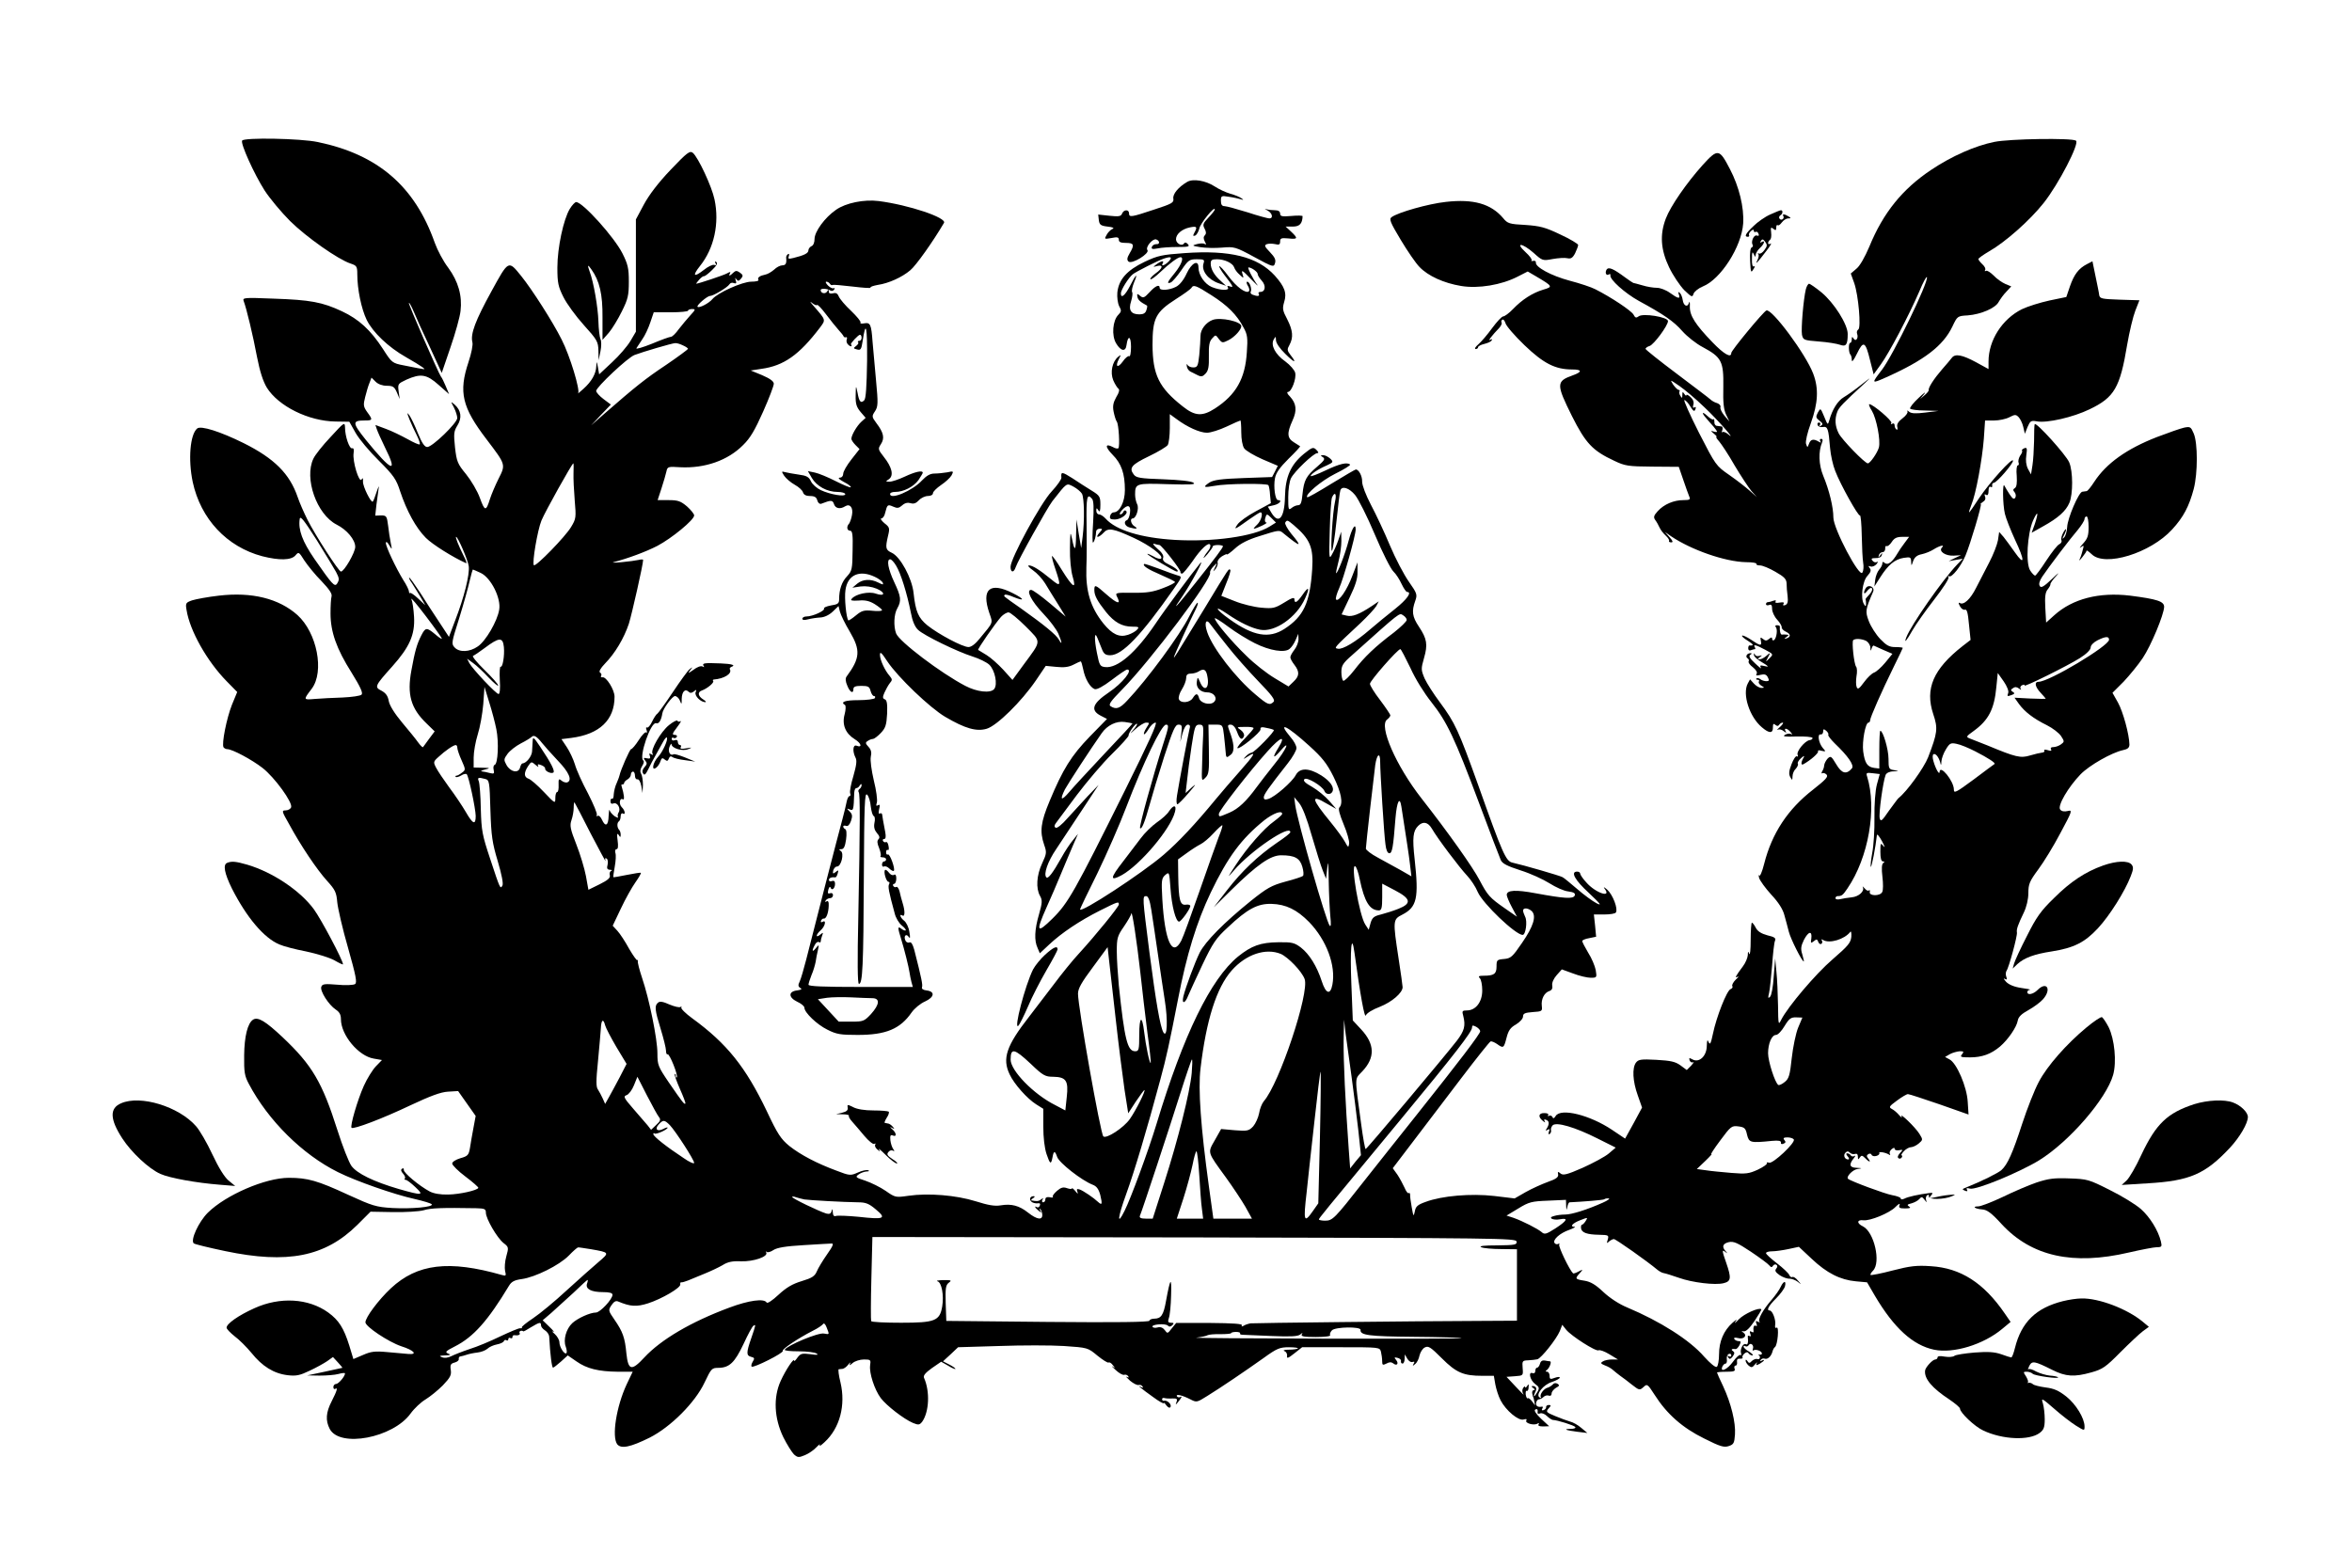 <?xml version="1.0" standalone="no"?>
<!DOCTYPE svg PUBLIC "-//W3C//DTD SVG 20010904//EN"
 "http://www.w3.org/TR/2001/REC-SVG-20010904/DTD/svg10.dtd">
<svg version="1.0" xmlns="http://www.w3.org/2000/svg"
 width="1152pt" height="768pt" viewBox="0 0 1152 768"
 preserveAspectRatio="xMidYMid meet">
<g transform="translate(0,768) scale(0.1,-0.1)"
fill="#000000" stroke="none">
<path d="M1186 6991 c-9 -14 59 -164 110 -244 26 -40 82 -107 125 -150 80 -79
235 -188 296 -208 30 -10 33 -14 33 -52 0 -74 20 -170 46 -224 30 -61 106
-134 193 -183 34 -19 69 -41 79 -48 19 -15 26 -15 -90 8 -57 11 -59 13 -102
80 -61 94 -118 146 -201 185 -96 45 -155 56 -334 62 -149 6 -154 5 -147 -13
13 -34 45 -166 65 -273 14 -71 29 -118 48 -150 57 -91 204 -164 336 -166 l68
-1 31 -55 c17 -30 68 -91 114 -136 73 -73 85 -91 104 -150 32 -96 77 -179 126
-228 33 -33 134 -96 197 -124 5 -2 -1 15 -13 38 -24 48 -41 91 -36 91 9 0 58
-114 62 -144 5 -41 -23 -153 -66 -264 l-31 -82 -48 73 c-26 39 -69 105 -94
145 -26 39 -49 72 -52 72 -4 0 2 -12 13 -27 10 -16 29 -46 42 -68 l23 -40 -35
33 c-19 18 -37 30 -39 27 -3 -3 -6 1 -6 8 0 6 -12 32 -28 56 -36 59 -85 162
-85 181 1 9 7 5 16 -10 15 -25 15 -25 8 10 -4 19 -10 58 -13 85 -6 47 -8 50
-35 50 l-28 -1 6 55 c4 30 9 67 11 81 3 14 -2 5 -10 -19 -8 -24 -16 -46 -19
-48 -8 -9 -49 74 -48 97 1 19 -1 21 -7 11 -12 -19 -45 89 -39 129 3 18 0 26
-7 24 -13 -5 -35 58 -35 102 -1 28 -4 26 -70 -46 -39 -41 -77 -89 -85 -107
-46 -96 16 -273 114 -323 50 -25 91 -74 91 -109 0 -27 -54 -121 -70 -121 -11
0 -125 177 -164 254 -17 34 -39 84 -48 111 -39 114 -114 189 -264 264 -115 57
-210 87 -228 72 -35 -29 -45 -152 -22 -262 39 -181 167 -318 341 -364 83 -21
141 -20 162 4 16 19 17 18 44 -25 16 -24 53 -70 84 -101 38 -40 53 -62 49 -75
-3 -10 -5 -47 -5 -83 0 -90 29 -173 103 -290 44 -71 57 -100 49 -108 -6 -6
-48 -12 -93 -14 -46 -1 -107 -5 -136 -7 -57 -5 -57 -5 -15 50 63 84 26 274
-70 361 -91 81 -223 114 -385 95 -53 -6 -112 -17 -131 -23 -31 -11 -33 -14
-27 -48 16 -101 100 -250 196 -348 l52 -53 -26 -63 c-26 -66 -51 -191 -41
-208 4 -5 12 -9 18 -9 25 0 120 -51 173 -92 60 -47 149 -170 140 -193 -3 -8
-15 -15 -27 -15 -20 0 -19 -4 17 -67 58 -107 137 -224 186 -278 40 -44 46 -57
50 -105 3 -30 26 -131 53 -224 39 -138 45 -170 34 -177 -8 -5 -47 -7 -86 -3
-62 5 -74 4 -79 -10 -8 -20 36 -89 71 -112 18 -12 25 -25 25 -47 0 -77 86
-181 161 -193 l40 -7 -30 -31 c-16 -17 -43 -60 -59 -96 -31 -69 -68 -197 -60
-205 9 -9 154 46 288 110 98 46 149 65 184 67 l50 3 43 -61 43 -61 -11 -59
c-6 -32 -14 -77 -17 -98 -6 -35 -11 -40 -47 -50 -23 -7 -40 -18 -40 -26 0 -8
29 -37 65 -64 36 -27 64 -52 63 -55 -3 -12 -90 -32 -148 -33 -38 -1 -71 5 -90
15 -51 27 -130 93 -127 106 1 7 -2 9 -8 6 -8 -5 -6 -13 4 -24 9 -10 13 -21 9
-24 -3 -4 -2 -7 4 -7 6 0 27 -16 47 -35 45 -42 36 -43 -80 -10 -123 36 -206
76 -233 114 -12 17 -43 95 -68 174 -75 236 -124 319 -269 456 -82 77 -120 101
-144 86 -27 -17 -43 -82 -44 -175 -1 -82 2 -101 23 -140 95 -180 263 -346 436
-432 88 -44 276 -110 377 -132 43 -10 80 -21 83 -26 8 -13 -97 -23 -193 -18
-80 5 -97 10 -217 65 -149 69 -198 83 -290 83 -115 0 -309 -84 -397 -171 -45
-45 -86 -134 -69 -150 3 -4 73 -21 154 -38 305 -64 489 -28 647 128 l65 65
110 -2 c61 -1 128 3 150 9 35 11 91 13 258 10 41 -1 47 -4 47 -22 0 -29 55
-124 87 -149 25 -19 25 -22 13 -65 -7 -24 -9 -56 -6 -71 6 -24 5 -26 -16 -20
-259 74 -414 55 -543 -65 -61 -57 -125 -143 -125 -167 0 -21 113 -96 175 -117
63 -20 83 -42 35 -38 -14 1 -59 5 -101 9 -64 6 -82 3 -121 -14 l-47 -20 -20
66 c-27 86 -51 124 -103 162 -97 70 -237 78 -362 21 -78 -35 -136 -76 -136
-95 0 -7 18 -25 39 -42 22 -16 59 -53 83 -82 52 -65 109 -101 177 -109 42 -5
60 -1 108 22 32 15 70 36 86 47 l28 20 24 -26 c13 -14 23 -26 22 -27 -1 0 -40
-9 -87 -19 l-85 -18 60 -1 c33 0 75 3 93 8 17 5 32 6 32 3 0 -15 -32 -52 -44
-52 -7 0 -13 -7 -13 -15 0 -8 4 -12 9 -9 14 9 9 -9 -17 -60 -29 -56 -31 -95
-10 -136 49 -94 310 -44 396 75 18 25 51 56 73 69 23 14 61 45 85 69 36 38 43
50 39 76 -4 25 0 31 19 36 12 3 22 11 20 17 -1 7 3 13 8 13 6 1 19 4 30 8 11
4 35 9 53 11 18 2 40 10 50 19 9 9 31 18 47 21 16 3 31 10 33 16 2 5 8 8 13 4
5 -3 9 0 9 6 0 6 5 8 10 5 6 -3 10 -1 10 4 0 6 3 10 8 10 19 -3 33 2 27 11 -5
8 10 15 18 8 1 -2 18 7 38 20 42 25 49 27 49 9 0 -7 9 -18 19 -24 11 -7 20
-20 21 -30 5 -91 13 -153 19 -153 3 0 21 14 39 30 l33 30 42 -29 c51 -36 108
-50 204 -51 l72 0 -30 -63 c-50 -108 -73 -254 -46 -292 19 -24 64 -15 159 32
103 52 223 172 269 270 33 69 35 72 69 72 53 1 79 26 122 117 21 46 43 86 48
89 13 8 13 7 -10 -60 -25 -72 -25 -86 -1 -92 17 -4 18 -8 8 -24 -6 -10 -9 -21
-5 -24 8 -8 158 67 152 77 -5 8 74 61 146 98 25 12 48 28 52 34 4 6 11 -1 17
-17 14 -36 15 -35 -13 -30 -27 6 -178 -57 -192 -79 -3 -5 28 -8 68 -8 40 0 80
-5 88 -11 11 -7 2 -8 -31 -3 -41 5 -48 3 -63 -17 -9 -13 -16 -20 -16 -15 0 17
-41 -44 -66 -99 -37 -81 -32 -183 13 -276 18 -36 42 -74 52 -84 18 -16 24 -16
53 -4 18 7 44 25 57 39 13 14 21 18 16 10 -4 -8 7 -1 24 15 75 69 104 181 78
292 -9 35 -12 64 -9 65 4 0 12 2 19 2 7 1 20 10 28 21 9 11 13 13 9 5 -6 -11
-2 -10 13 3 11 9 35 17 55 17 33 0 34 -2 30 -29 -5 -37 21 -118 52 -160 28
-37 113 -103 158 -122 27 -11 32 -10 45 6 34 48 39 148 9 215 -5 11 7 25 39
48 l45 31 35 -20 c19 -12 35 -18 35 -15 0 3 -14 13 -30 21 l-31 16 37 34 37
35 201 6 c111 4 253 4 317 0 117 -8 117 -8 164 -47 26 -21 51 -37 55 -34 4 3
14 -3 21 -13 12 -15 12 -16 -1 -7 -9 6 -2 -2 15 -17 16 -15 35 -26 42 -23 7 2
15 -1 19 -7 5 -7 2 -8 -7 -3 -8 4 0 -4 16 -19 17 -14 35 -23 42 -21 7 2 15 -1
19 -7 5 -7 2 -8 -7 -3 -25 14 4 -10 59 -49 28 -21 52 -34 52 -30 0 4 6 0 13
-11 9 -11 16 -14 20 -8 8 12 -16 35 -31 31 -5 -2 -10 2 -10 7 0 6 5 8 12 6 6
-2 23 -3 38 -2 22 1 26 -2 21 -16 -7 -19 -5 -18 17 11 8 11 10 17 3 13 -6 -4
-14 -3 -18 2 -8 14 26 6 65 -14 31 -16 32 -16 83 16 68 42 183 120 276 186 65
47 79 53 124 53 28 0 48 -3 44 -6 -3 -3 -23 -6 -44 -6 -21 0 -31 -3 -22 -7 9
-3 15 -14 13 -24 -2 -14 6 -11 36 13 l38 30 190 0 c188 0 190 0 196 -22 3 -13
6 -33 6 -46 0 -20 3 -21 21 -12 14 8 24 8 33 1 18 -15 29 -1 14 17 -10 12 -9
14 7 10 11 -2 19 -10 17 -16 -1 -7 2 -12 8 -12 5 0 10 10 10 23 l1 22 12 -21
c7 -12 18 -19 26 -16 10 3 11 0 5 -9 -6 -12 -5 -12 8 -1 9 7 18 26 21 42 4 16
15 34 26 39 17 9 28 2 83 -53 71 -71 106 -86 199 -86 l56 0 7 -41 c4 -22 15
-58 26 -79 26 -50 88 -102 113 -94 13 4 17 2 13 -5 -8 -13 38 -26 55 -15 7 4
9 3 5 -4 -4 -7 4 -10 23 -10 l29 1 -40 37 c-24 23 -35 40 -29 44 10 7 15 1 12
-16 0 -4 6 -5 13 -2 8 3 23 -3 33 -13 10 -10 23 -18 28 -19 24 -1 106 -27 111
-35 3 -5 -7 -9 -22 -9 -40 0 -26 -7 31 -14 l50 -6 -30 25 c-16 14 -41 28 -55
31 -14 4 -47 16 -73 27 -44 18 -46 21 -32 37 13 14 13 17 1 17 -8 0 -14 -5
-13 -10 1 -5 -4 -12 -12 -15 -9 -3 -11 0 -7 7 4 6 4 11 -1 10 -21 -4 -31 3
-29 19 2 9 8 17 14 17 6 0 16 5 23 12 6 6 18 9 25 6 8 -3 14 1 14 11 0 8 10
20 21 27 17 9 19 13 8 20 -9 5 -18 4 -24 -4 -6 -6 -17 -13 -24 -15 -19 -4 -41
-34 -34 -46 4 -5 1 -6 -6 -2 -21 13 18 63 61 76 21 7 38 17 38 21 0 5 -11 4
-25 -1 -21 -8 -25 -7 -25 10 0 11 -6 20 -12 20 -9 0 -9 3 -2 8 13 9 26 42 16
43 -4 0 -15 2 -26 4 -11 2 -20 -3 -23 -16 -3 -10 -9 -19 -14 -19 -5 0 -9 -7
-9 -16 0 -9 -6 -14 -13 -11 -23 9 -13 -34 12 -53 20 -14 22 -20 12 -38 -7 -12
-14 -22 -17 -22 -2 0 0 8 5 19 11 19 5 31 -13 31 -6 0 -4 -5 4 -10 8 -5 10
-10 3 -10 -6 0 -10 -8 -8 -17 2 -10 4 -18 5 -18 1 0 3 -9 5 -20 l4 -20 -15 20
c-8 11 -18 18 -21 15 -3 -3 -8 5 -10 18 -1 13 1 21 5 18 4 -2 9 5 9 17 2 17 0
19 -7 7 -5 -8 -10 -10 -10 -5 0 6 -4 3 -10 -5 -5 -9 -5 -20 2 -30 5 -8 -11 8
-36 35 l-47 50 41 3 c41 3 41 3 38 40 -3 35 -1 37 27 38 17 1 37 3 45 5 19 5
93 98 110 138 l12 31 19 -24 c25 -31 147 -109 159 -101 6 3 29 -5 52 -19 l43
-26 -30 0 c-16 0 -37 -4 -45 -10 -12 -7 -9 -11 11 -19 14 -5 32 -15 40 -23 8
-7 24 -20 35 -28 12 -8 38 -28 58 -44 35 -27 37 -28 56 -11 18 17 20 15 55
-39 59 -93 136 -161 242 -213 79 -40 98 -45 121 -37 24 8 27 15 30 57 4 58
-19 152 -58 236 -17 35 -30 65 -30 67 0 2 21 4 46 4 37 0 45 3 40 15 -3 8 -1
15 5 15 5 0 9 8 7 18 -2 11 3 17 14 16 10 -1 16 2 13 6 -3 4 2 13 9 19 10 8
16 9 21 1 3 -5 12 -10 18 -10 7 0 0 8 -15 18 -16 9 -28 20 -28 25 0 4 4 6 9 2
5 -3 12 -1 16 5 9 15 27 1 21 -17 -3 -8 -2 -12 3 -8 12 7 41 -4 41 -16 0 -4
-6 -7 -12 -5 -7 1 -10 1 -5 -1 12 -8 8 -25 -5 -21 -7 3 -19 -2 -27 -9 -11 -12
-15 -12 -22 -1 -5 8 -9 9 -9 2 0 -6 7 -17 15 -24 13 -11 18 -10 31 6 9 10 12
13 9 6 -6 -11 -3 -12 14 -3 11 7 21 14 21 17 0 3 -5 2 -12 -2 -7 -4 -8 -3 -4
4 4 6 13 9 20 6 14 -5 32 12 38 36 2 8 7 18 12 21 13 10 21 103 8 95 -7 -4 -9
1 -7 14 4 23 -13 70 -27 70 -17 0 -7 21 31 59 21 21 41 48 44 60 7 29 -7 27
-21 -3 -6 -14 -26 -42 -44 -63 -42 -48 -70 -98 -60 -108 4 -5 1 -4 -7 0 -11 6
-13 4 -8 -9 4 -10 3 -15 -3 -11 -9 6 -14 -8 -11 -28 1 -5 -4 -5 -10 -1 -9 5
-10 2 -6 -10 4 -11 3 -15 -4 -11 -6 4 -10 1 -8 -6 3 -26 -1 -40 -10 -34 -13 7
-30 -26 -23 -45 2 -8 1 -12 -3 -8 -4 4 -21 -11 -36 -32 -28 -39 -65 -56 -53
-25 4 8 10 15 16 15 5 0 8 10 6 22 -2 11 3 23 10 25 6 3 12 0 12 -7 0 -6 -5
-8 -12 -4 -7 5 -8 3 -3 -6 6 -10 11 -9 22 5 10 15 10 20 0 27 -11 7 -3 12 15
9 4 0 12 8 18 19 8 16 8 20 -4 20 -8 0 -18 5 -21 10 -4 7 2 9 18 5 28 -8 47
12 26 27 -11 7 -11 8 2 6 11 -2 30 17 53 51 20 30 35 55 33 57 -10 11 -84 -22
-110 -49 -17 -18 -24 -23 -17 -12 11 15 7 13 -14 -5 -43 -38 -66 -92 -66 -154
0 -30 -5 -58 -11 -62 -7 -4 -32 17 -62 50 -70 81 -215 173 -377 241 -39 16
-85 46 -117 76 -38 36 -62 50 -92 55 -46 7 -48 10 -23 37 17 19 16 20 -6 8
-13 -7 -25 -11 -27 -9 -18 17 -73 132 -68 141 3 5 1 7 -5 3 -6 -3 -14 -1 -18
5 -9 16 26 48 72 64 21 8 33 14 27 15 -26 0 -12 17 26 32 39 15 39 15 28 -3
-6 -10 -15 -19 -19 -19 -3 0 -5 -8 -4 -17 3 -22 30 -31 89 -32 45 -1 48 -2 42
-23 -6 -19 -5 -21 6 -10 7 6 18 12 24 12 9 0 160 -106 215 -152 9 -7 22 -14
30 -15 8 -1 42 -12 74 -23 64 -23 178 -37 219 -26 36 9 38 25 12 100 -20 57
-21 65 -7 55 14 -11 15 -11 5 1 -21 22 -15 38 15 45 24 5 43 -4 108 -47 43
-29 84 -59 90 -67 8 -10 13 -11 18 -2 4 6 12 9 17 5 6 -4 6 -11 -1 -19 -8 -10
-4 -17 17 -32 15 -10 37 -18 48 -17 11 0 29 -7 40 -15 20 -16 20 -16 1 6 -10
13 -23 20 -27 17 -5 -3 -12 2 -15 10 -3 8 -30 34 -60 57 -30 23 -54 45 -54 50
0 5 13 9 30 9 16 0 52 5 80 11 l51 11 63 -59 c74 -70 140 -103 216 -110 l55
-5 39 -67 c93 -157 185 -241 289 -263 95 -20 242 25 334 102 l41 34 -29 42
c-103 150 -216 222 -361 231 -71 5 -102 1 -188 -21 -56 -15 -105 -24 -108 -22
-2 3 3 12 12 21 40 40 6 189 -49 217 -32 15 -30 34 2 30 32 -4 128 35 157 65
16 16 24 20 20 10 -5 -14 0 -17 27 -17 25 0 30 3 20 9 -12 8 -9 11 12 16 14 4
31 13 38 21 10 12 14 12 25 -3 12 -15 13 -16 8 -2 -3 10 0 20 6 24 6 4 9 1 8
-7 -4 -16 75 -15 113 2 21 9 18 9 -16 6 -22 -2 -53 -8 -70 -12 -27 -6 -29 -5
-17 9 11 13 10 15 -10 12 -49 -6 -104 -18 -120 -27 -11 -5 -18 -5 -18 1 0 5
-19 12 -42 16 -35 6 -204 69 -216 80 -11 10 22 44 45 48 27 4 27 4 -4 6 -34 1
-38 16 -13 47 8 10 10 15 3 11 -6 -4 -14 -3 -18 3 -3 5 -11 10 -17 10 -7 0 -6
-6 2 -15 8 -9 9 -15 2 -15 -17 0 -25 21 -13 33 8 8 14 8 22 0 6 -6 18 -9 25
-6 9 3 14 -2 14 -13 0 -15 2 -16 9 -5 8 12 12 12 26 -2 20 -21 32 -23 16 -3
-9 11 -9 16 0 22 7 4 14 3 16 -3 2 -6 13 -9 23 -6 11 3 17 9 15 14 -6 9 29 4
47 -7 6 -4 8 -3 5 3 -4 6 0 16 8 23 10 8 15 9 15 2 0 -6 10 -9 21 -7 20 4 21
3 5 -14 -11 -12 -13 -21 -7 -25 5 -4 12 -2 16 4 3 5 3 10 -1 10 -4 0 1 9 11
20 10 11 26 20 35 20 9 0 26 8 38 18 21 18 21 19 3 48 -20 32 -99 108 -87 84
4 -8 -1 -5 -11 6 -10 12 -26 26 -36 31 -17 9 -14 13 24 41 24 18 48 32 54 32
7 0 76 -23 155 -50 l142 -50 -4 62 c-4 74 -54 190 -89 208 l-22 12 24 14 c13
7 35 13 48 14 20 0 21 -2 11 -15 -11 -13 -6 -15 39 -15 59 0 103 16 147 53 40
34 82 96 87 127 3 18 18 33 53 52 27 15 59 39 71 53 43 49 18 90 -27 45 -21
-21 -50 -27 -50 -10 0 6 6 11 13 11 6 1 -12 5 -42 9 -35 5 -61 16 -75 30 -11
13 -15 19 -7 15 11 -6 13 -4 8 10 -4 9 -3 23 1 29 11 14 54 171 51 188 -3 15
5 38 34 98 13 27 22 65 22 95 0 44 6 58 48 115 27 36 76 116 109 179 58 108
60 114 36 108 -16 -4 -30 -2 -37 7 -15 18 40 111 100 173 43 44 152 106 207
118 24 5 32 12 32 28 -1 49 -31 160 -56 205 l-27 48 55 55 c29 31 71 82 93
115 41 61 104 213 105 251 0 27 -34 38 -167 55 -151 18 -281 -15 -371 -96
l-40 -36 -4 72 c-3 55 0 77 12 91 8 10 14 21 13 25 -1 4 12 23 30 42 17 19 8
13 -21 -15 -41 -39 -55 -47 -61 -36 -6 9 -2 25 12 46 33 49 136 185 174 229
18 22 33 46 33 53 0 7 5 13 10 13 6 0 10 -23 10 -52 0 -43 -5 -57 -28 -82 -15
-17 -19 -24 -10 -17 16 12 16 10 8 -18 -4 -17 -11 -36 -15 -43 -4 -7 3 -2 14
12 11 14 21 28 21 32 0 4 11 -4 25 -17 64 -64 288 5 394 121 56 61 83 113 106
199 20 77 20 224 0 271 -14 33 -17 35 -47 29 -18 -4 -78 -25 -133 -46 -149
-58 -248 -129 -307 -219 -16 -25 -33 -46 -38 -46 -6 -1 -15 -2 -21 -3 -17 -2
-72 -129 -74 -173 -1 -21 -8 -45 -15 -51 -10 -10 -10 -8 -1 10 16 31 13 43 -3
14 -8 -14 -12 -31 -9 -38 3 -7 -2 -15 -10 -19 -9 -3 -37 -39 -64 -80 -26 -40
-51 -74 -55 -74 -4 0 -15 11 -24 25 -23 35 -14 181 14 245 24 53 28 41 8 -19
l-15 -41 57 32 c72 40 111 74 128 115 18 42 18 154 -1 198 -15 36 -162 199
-169 187 -2 -4 -3 -41 -3 -83 -1 -42 -4 -95 -8 -119 l-7 -44 -15 27 c-9 18
-12 42 -8 67 5 34 3 39 -10 34 -9 -4 -14 -9 -11 -12 3 -2 -1 -14 -9 -24 -7
-11 -11 -27 -8 -34 3 -8 1 -14 -4 -14 -5 0 -8 -23 -5 -51 2 -35 0 -54 -9 -60
-10 -6 -10 -11 -1 -21 6 -8 7 -19 3 -26 -6 -10 -13 -6 -27 15 -10 15 -22 35
-26 43 -10 23 -9 -90 2 -137 5 -22 28 -80 50 -128 48 -101 48 -131 -1 -61 -19
27 -44 61 -55 75 l-22 25 -6 -41 c-4 -22 -23 -71 -43 -109 -20 -38 -48 -94
-64 -124 -28 -56 -61 -86 -80 -74 -7 4 -7 -2 1 -16 6 -12 17 -19 24 -17 10 4
15 -15 20 -71 l8 -77 -39 -30 c-144 -113 -185 -209 -144 -333 24 -71 21 -92
-25 -212 -21 -53 -104 -168 -145 -200 -4 -3 -24 -31 -47 -62 -34 -50 -40 -55
-45 -37 -6 20 16 180 29 213 4 9 19 17 38 17 30 2 30 2 4 6 -26 4 -28 7 -28
56 0 46 -27 137 -40 137 -3 0 -5 -42 -5 -92 l0 -93 -25 3 c-34 5 -46 23 -54
81 -6 49 11 141 26 141 4 0 8 5 8 11 0 14 56 141 116 263 24 49 44 90 44 92 0
2 -16 4 -37 4 -29 0 -43 8 -73 39 -21 22 -46 61 -56 87 -19 49 -17 58 21 146
9 23 -23 37 -36 17 -14 -22 -10 -36 5 -16 7 9 16 17 20 17 12 0 6 -19 -11 -36
-10 -10 -17 -19 -15 -21 1 -2 2 -11 2 -20 0 -15 -2 -16 -10 -3 -18 28 -8 113
17 139 17 19 19 28 11 38 -8 10 -7 12 4 8 8 -3 21 2 29 11 8 10 9 15 3 11 -7
-4 -17 -1 -22 6 -9 10 -5 13 15 13 15 -1 28 5 30 14 4 13 3 13 -7 0 -10 -13
-11 -13 -7 0 2 8 10 15 18 15 8 0 13 8 13 18 -1 9 2 14 7 12 4 -3 16 6 25 20
12 19 25 25 51 25 l34 0 -23 -31 c-13 -17 -28 -39 -34 -50 -24 -41 -46 -59
-61 -48 -10 9 -13 8 -13 -1 0 -8 -7 -21 -16 -31 -8 -9 -17 -32 -19 -49 l-4
-33 28 44 c39 62 72 89 115 96 33 5 36 4 37 -18 1 -23 1 -23 10 3 7 19 20 29
42 33 18 4 43 14 57 23 30 19 58 26 42 10 -18 -18 16 -42 57 -40 l36 2 -30
-14 -30 -15 34 6 35 6 -28 -29 c-70 -73 -226 -296 -249 -357 -12 -32 1 -17 31
36 16 28 64 96 106 150 42 54 74 103 70 109 -4 6 -3 8 3 5 13 -8 58 49 80 101
24 57 82 252 75 252 -4 0 1 5 10 11 11 6 15 16 11 26 -4 11 -3 14 5 9 8 -5 12
2 12 19 0 15 4 24 10 20 6 -4 9 -1 8 6 -2 7 2 13 8 14 14 0 94 93 94 108 -1
20 -116 -108 -166 -183 -25 -39 -47 -70 -49 -70 -2 0 3 17 11 37 22 52 53 220
61 324 l6 89 44 0 c24 0 58 7 75 16 27 14 32 14 45 1 8 -8 19 -30 23 -48 l8
-34 13 33 c13 30 17 33 45 28 49 -10 179 20 259 59 121 58 149 105 184 316 11
64 29 139 40 167 l20 51 -97 3 c-88 3 -97 5 -100 23 -1 11 -10 53 -18 92 l-15
73 -27 -14 c-41 -21 -63 -51 -83 -108 l-18 -53 -82 -17 c-46 -10 -107 -29
-136 -43 -96 -48 -163 -152 -163 -256 l0 -37 -62 34 c-67 36 -101 42 -117 22
-5 -7 -27 -33 -49 -58 -39 -45 -68 -90 -65 -101 1 -4 -8 -15 -20 -25 l-22 -19
20 25 c11 14 -2 5 -27 -19 -26 -24 -45 -48 -42 -53 3 -4 35 -9 72 -9 l67 -2
-64 -8 c-47 -6 -69 -5 -80 4 -8 7 -12 7 -8 1 3 -6 -8 -21 -24 -33 -21 -16 -29
-29 -26 -42 3 -10 1 -17 -4 -13 -5 3 -9 12 -9 20 0 9 -5 12 -12 8 -7 -4 -8 -3
-4 4 6 10 -90 92 -108 92 -4 0 1 -15 13 -33 22 -37 43 -143 34 -179 -7 -26
-43 -78 -54 -78 -15 0 -127 116 -143 147 -18 36 -20 70 -7 105 8 22 28 43 136
142 33 31 30 29 -16 -7 -31 -25 -71 -53 -88 -63 -29 -17 -56 -59 -71 -113 -7
-25 -8 -24 -25 18 -18 43 -18 43 -31 20 -11 -21 -10 -26 8 -40 16 -12 18 -18
8 -24 -9 -5 -11 -4 -6 3 4 7 2 12 -4 12 -7 0 -10 -6 -7 -12 2 -7 13 -12 25
-10 24 4 28 -6 36 -104 3 -34 14 -84 25 -111 26 -68 113 -223 121 -218 4 2 8
-42 9 -98 1 -56 4 -116 7 -134 3 -17 2 -39 -4 -48 -14 -27 -142 215 -142 270
0 50 -20 133 -50 205 -22 54 -24 118 -5 163 4 10 3 17 -5 17 -6 0 -8 -5 -4
-12 5 -7 3 -8 -7 -2 -25 15 -40 13 -48 -9 -8 -21 -8 -21 -15 -1 -3 12 6 53 24
102 35 97 39 169 11 242 -36 95 -202 319 -229 309 -15 -6 -172 -196 -172 -208
0 -27 -36 -6 -92 52 -84 87 -112 131 -111 175 1 21 -1 29 -4 19 -7 -25 -27
-16 -31 14 -2 13 -8 29 -14 34 -8 7 -9 5 -5 -7 9 -24 -3 -22 -43 7 -19 14 -48
25 -64 25 -17 0 -49 5 -71 12 -22 6 -42 12 -45 12 -3 1 -21 13 -40 27 -58 43
-81 53 -91 38 -9 -16 -1 -32 12 -23 5 3 8 1 7 -4 -6 -20 72 -89 139 -126 123
-67 171 -100 213 -148 23 -26 68 -62 101 -79 91 -49 102 -69 100 -194 -2 -78
2 -112 14 -137 l16 -33 -25 29 c-13 16 -22 35 -19 42 2 7 -5 15 -16 19 -12 3
-27 12 -33 18 -7 7 -82 63 -165 126 -84 63 -153 118 -153 122 0 4 9 11 20 14
21 7 90 100 90 122 0 20 -124 40 -144 23 -12 -9 -17 -7 -25 9 -11 19 -108 84
-187 124 -19 10 -76 29 -126 42 -90 24 -169 67 -165 89 1 6 -5 10 -13 8 -8 -2
-12 -1 -8 3 3 4 -10 22 -30 40 -53 49 -16 45 40 -4 43 -39 45 -39 93 -30 28 5
60 7 72 4 17 -4 26 1 38 24 8 17 15 35 15 41 0 5 -39 29 -87 51 -75 36 -100
42 -172 47 -77 4 -87 7 -108 33 -60 71 -146 95 -280 80 -86 -9 -237 -52 -267
-75 -13 -9 -6 -26 45 -111 33 -55 74 -115 92 -133 42 -44 119 -79 204 -93 84
-14 198 5 277 46 l49 25 41 -24 c83 -49 83 -51 35 -65 -53 -16 -104 -49 -148
-95 -19 -20 -41 -36 -48 -36 -7 0 -31 -26 -54 -57 -23 -32 -54 -68 -68 -80
-14 -12 -20 -22 -13 -23 6 0 12 4 12 9 0 5 13 12 30 16 16 4 33 11 36 17 5 7
2 8 -7 3 -14 -8 11 24 44 58 9 10 15 22 12 27 -3 5 -1 11 4 14 5 3 11 -5 15
-17 3 -13 45 -62 93 -108 94 -90 151 -119 234 -119 49 0 50 -12 2 -29 -81 -29
-81 -43 -3 -200 67 -133 101 -169 206 -218 54 -26 69 -28 188 -29 l129 -1 22
-64 c12 -35 25 -72 29 -81 7 -15 3 -18 -28 -18 -47 0 -95 -20 -126 -54 -20
-22 -22 -30 -12 -44 7 -9 16 -26 21 -37 5 -11 18 -28 30 -39 11 -10 19 -22 16
-26 -2 -4 3 -7 11 -7 10 0 8 7 -8 25 l-23 26 30 -21 c99 -67 265 -125 367
-127 31 0 54 -4 51 -8 -2 -5 6 -8 18 -8 12 0 46 -14 75 -31 44 -25 54 -36 55
-57 0 -15 2 -43 5 -63 3 -27 0 -38 -11 -43 -10 -4 -14 -2 -9 6 5 7 -1 9 -19 6
-17 -3 -24 -1 -20 5 4 6 0 8 -11 4 -10 -4 -22 -7 -27 -7 -5 0 -9 -4 -9 -10 0
-5 7 -7 15 -4 11 5 15 -1 15 -19 0 -14 11 -38 25 -53 13 -14 23 -31 22 -37 -1
-6 8 -16 21 -22 24 -11 25 -26 1 -33 -11 -3 -11 -2 1 7 13 10 13 11 0 12 -8 1
-18 1 -22 0 -7 -1 -12 20 -10 40 1 3 -6 6 -14 6 -8 0 -11 -4 -6 -9 10 -10 4
-56 -9 -64 -5 -3 -9 0 -9 7 0 8 -4 8 -15 -1 -12 -10 -18 -10 -30 0 -12 10 -14
8 -10 -9 5 -27 -2 -26 -48 5 -21 14 -41 23 -44 20 -3 -3 10 -14 28 -25 29 -18
32 -25 8 -23 -3 1 -6 -6 -6 -14 0 -9 6 -13 14 -9 8 3 17 5 19 5 3 0 2 5 -1 10
-9 15 6 11 51 -13 41 -22 41 -22 21 -42 -20 -20 -20 -20 -7 5 13 24 12 25 -7
8 -11 -10 -26 -18 -34 -18 -12 0 -11 2 1 11 13 9 13 10 -2 6 -9 -3 -19 -1 -22
6 -3 9 -5 8 -5 -1 -1 -7 15 -22 34 -33 40 -24 44 -29 13 -21 -16 4 -19 2 -13
-9 5 -8 -8 2 -28 21 -26 24 -33 36 -24 42 9 6 9 8 0 8 -16 0 -26 -17 -13 -25
6 -4 8 -10 5 -15 -3 -5 6 -18 21 -29 15 -12 23 -25 18 -32 -5 -9 0 -10 19 -5
20 5 29 2 36 -12 8 -15 6 -19 -7 -19 -9 0 -23 4 -30 10 -7 5 -15 7 -19 3 -3
-3 -1 -6 6 -6 7 0 10 -4 6 -9 -3 -6 3 -14 12 -20 17 -10 17 -10 1 -11 -10 0
-26 9 -37 21 l-19 21 -11 -20 c-28 -52 8 -164 69 -215 36 -31 55 -31 54 1 0
16 3 19 12 11 8 -7 14 -7 19 1 3 5 11 10 17 10 5 0 0 -9 -13 -21 -13 -11 -18
-18 -11 -14 7 4 20 1 29 -7 12 -9 15 -9 9 0 -11 18 9 15 25 -5 9 -11 10 -14 2
-9 -7 4 -21 2 -30 -4 -14 -8 0 -10 57 -8 41 1 76 -2 78 -7 1 -5 -5 -10 -15
-11 -23 -4 -65 -55 -58 -72 3 -7 1 -11 -4 -7 -5 3 -17 -15 -26 -39 -13 -33
-14 -49 -6 -63 10 -17 10 -17 11 4 0 12 7 29 16 37 8 9 13 20 10 25 -3 4 4 17
16 27 13 12 18 13 13 4 -14 -23 -15 -41 -2 -34 36 20 77 56 72 64 -3 4 5 6 17
2 22 -5 22 -4 6 14 -20 24 -28 70 -10 66 6 -1 12 5 12 14 0 13 3 14 15 4 8 -7
13 -16 10 -20 -2 -4 12 -22 31 -41 67 -64 97 -108 85 -123 -27 -32 -50 -26
-77 20 -24 40 -27 42 -42 28 -8 -9 -16 -24 -17 -33 0 -9 -5 -23 -10 -30 -4 -8
-4 -12 1 -9 5 3 14 0 21 -7 9 -10 -5 -25 -66 -73 -124 -96 -202 -214 -240
-364 -10 -40 -21 -65 -25 -57 -3 8 -3 3 0 -11 4 -14 31 -51 60 -83 35 -37 57
-72 64 -100 7 -23 16 -60 22 -82 9 -35 64 -145 73 -145 2 0 -2 15 -7 34 -9 28
-7 41 8 72 22 42 41 46 36 6 -4 -23 -2 -24 12 -13 13 11 17 11 22 -3 3 -9 10
-13 15 -10 5 3 6 10 3 16 -5 7 -2 8 6 3 30 -19 105 3 133 40 4 5 6 -5 5 -24
-3 -30 -16 -45 -91 -110 -84 -72 -219 -232 -252 -296 -14 -29 -15 -26 -16 70
-1 55 -4 129 -8 165 l-6 65 -7 -88 c-3 -50 -11 -94 -18 -100 -10 -10 -11 -6
-5 18 4 17 10 77 15 135 4 58 10 112 14 121 6 13 -2 19 -37 27 -29 8 -48 19
-57 37 -7 14 -16 25 -19 25 -3 0 -6 -38 -6 -85 0 -47 -3 -77 -7 -68 -5 15 -7
13 -7 -6 -1 -13 -11 -38 -24 -55 -36 -48 -42 -60 -26 -51 8 4 4 -2 -9 -14 -12
-12 -20 -26 -17 -32 4 -5 -1 -12 -9 -15 -18 -7 -69 -136 -86 -219 -10 -47 -14
-56 -21 -40 -6 15 -8 10 -9 -20 -1 -49 -37 -83 -70 -65 -16 9 -18 8 -14 -5 3
-8 11 -12 18 -9 6 4 1 -3 -10 -16 l-22 -22 -31 23 c-25 18 -47 23 -118 27 -75
4 -88 2 -100 -14 -19 -26 -16 -91 9 -160 l21 -60 -41 -76 -42 -76 -64 43
c-109 73 -251 108 -276 68 -8 -13 -13 -14 -16 -5 -3 6 -11 9 -16 6 -6 -4 -8
-2 -5 3 4 6 -4 10 -18 10 -29 1 -33 -18 -8 -38 11 -9 14 -10 9 -2 -5 9 -2 11
7 7 16 -6 17 -20 3 -43 -7 -10 -6 -12 4 -6 10 6 12 4 7 -9 -4 -11 -3 -15 4
-11 5 4 8 12 6 18 -2 7 2 17 8 24 18 18 110 -9 219 -64 l90 -45 -34 -29 c-19
-16 -77 -47 -128 -70 -77 -34 -96 -38 -108 -28 -13 11 -15 10 -12 -5 2 -13
-10 -22 -50 -36 -30 -11 -79 -33 -109 -50 l-54 -31 -100 12 c-114 13 -256 1
-336 -29 -40 -14 -49 -23 -53 -47 -6 -27 -7 -25 -15 20 -5 28 -9 56 -8 62 0 7
-3 11 -7 8 -4 -3 -13 9 -20 26 -8 17 -23 46 -35 64 l-23 32 102 134 c56 74
162 213 235 309 73 96 137 176 142 178 5 2 19 -4 31 -12 32 -23 34 -21 47 29
9 36 19 51 46 66 20 12 35 29 35 39 0 15 9 19 48 22 45 3 47 4 44 30 -4 33 12
65 37 73 12 4 17 13 14 28 -2 13 7 33 22 50 l25 28 55 -20 c31 -12 70 -21 86
-21 31 0 31 1 25 38 -4 20 -20 59 -37 85 -16 27 -29 52 -29 57 0 4 15 11 34
14 l34 7 -5 54 -6 55 51 0 c28 0 54 4 57 10 11 18 -15 86 -42 111 -15 13 -21
16 -14 6 38 -49 -44 -22 -89 30 -17 18 -30 38 -30 43 0 6 -7 10 -15 10 -34 0
-11 -42 58 -105 57 -54 65 -64 37 -50 -19 10 -62 41 -95 70 -33 28 -65 55 -72
58 -12 7 -191 59 -245 71 -32 7 -48 43 -168 381 -96 267 -113 304 -187 404
-30 40 -64 93 -75 117 -18 43 -18 47 -3 100 19 66 15 94 -25 154 -33 49 -36
76 -18 126 11 31 9 37 -31 94 -24 34 -66 114 -93 178 -27 65 -69 154 -93 199
-25 48 -43 95 -43 113 1 27 -16 60 -31 60 -3 0 -58 -32 -120 -70 -63 -39 -116
-69 -118 -66 -13 12 69 81 137 115 43 21 76 42 73 45 -14 13 -52 4 -121 -29
-40 -19 -72 -31 -72 -27 0 9 35 33 79 52 32 15 33 17 17 33 -10 9 -25 17 -34
17 -15 0 -15 -2 -2 -10 12 -8 7 -16 -28 -46 -54 -46 -65 -66 -72 -134 -4 -42
-9 -55 -21 -55 -9 0 -24 -6 -33 -14 -15 -12 -16 -7 -16 53 0 38 6 79 14 94 17
33 110 122 128 122 8 0 7 5 -4 16 -15 15 -20 14 -62 -20 -64 -53 -90 -112 -92
-209 -2 -105 -31 -139 -67 -78 l-17 29 30 7 c27 6 43 25 20 25 -14 0 -23 65
-15 107 5 27 23 52 67 96 33 32 58 59 56 61 -1 1 -15 10 -30 19 -34 21 -35 45
-7 107 23 50 19 83 -13 118 -13 12 -16 22 -9 22 17 0 42 66 35 94 -3 13 -25
38 -48 55 -50 35 -73 80 -57 108 10 17 10 16 11 -4 0 -13 19 -41 45 -66 46
-46 60 -49 26 -6 -17 22 -17 28 -5 49 20 37 17 71 -11 126 -23 43 -24 53 -15
84 14 44 3 75 -46 130 -84 92 -219 126 -442 110 -110 -8 -131 -12 -196 -43
-86 -41 -126 -86 -133 -150 -2 -23 2 -53 9 -67 12 -21 11 -27 -4 -42 -28 -28
-34 -102 -11 -140 23 -39 47 -43 51 -8 7 50 22 44 22 -9 0 -29 -4 -50 -9 -46
-5 3 -20 -9 -32 -27 -25 -34 -38 -24 -18 14 11 21 11 22 -4 10 -29 -24 -40
-76 -24 -115 8 -19 20 -37 25 -41 7 -4 4 -19 -10 -41 -15 -27 -19 -44 -13 -73
4 -20 11 -42 15 -47 10 -12 16 -122 8 -131 -4 -3 -16 -1 -27 6 -39 20 -39 1
-1 -38 43 -43 60 -92 60 -173 0 -58 -26 -109 -55 -109 -7 0 -15 -8 -17 -17 -4
-14 1 -18 23 -18 30 0 68 29 55 42 -5 5 -11 2 -13 -4 -3 -7 -9 -13 -15 -13 -6
0 -3 9 7 20 28 31 45 26 40 -12 -2 -18 -9 -34 -15 -36 -18 -6 -11 -30 13 -36
33 -9 44 -7 25 5 -18 10 -25 39 -10 39 17 0 33 50 22 70 -5 10 -10 31 -10 47
0 55 5 56 160 51 112 -3 139 -2 126 7 -10 8 -69 14 -148 17 -114 4 -133 7
-145 24 -24 32 -10 48 75 89 46 22 87 47 92 55 5 8 10 46 10 83 l0 68 33 -24
c52 -39 114 -67 149 -67 18 0 62 14 96 30 35 17 66 30 68 30 2 0 4 -26 4 -58
0 -34 6 -66 14 -78 8 -12 49 -36 90 -54 l75 -32 -14 -28 -14 -27 -140 -5
c-110 -4 -146 -9 -167 -22 -34 -23 -29 -26 26 -16 56 11 257 13 263 3 3 -5 7
-26 8 -48 l4 -40 -74 -40 c-41 -22 -81 -51 -90 -65 -19 -28 -14 -26 60 27 26
18 49 33 53 33 15 0 4 -41 -16 -60 -12 -11 -19 -20 -16 -20 12 0 73 29 61 30
-6 0 -9 9 -6 20 7 25 8 25 33 0 l20 -20 -32 -20 c-77 -48 -277 -76 -463 -65
-166 10 -288 47 -339 104 -11 12 -25 21 -33 21 -7 0 -13 8 -13 18 0 14 2 15
10 2 7 -11 10 -4 10 27 0 39 -3 45 -42 69 -24 15 -67 42 -95 61 -52 33 -57 33
-54 3 1 -8 -21 -39 -48 -68 -53 -56 -201 -328 -201 -369 0 -29 16 -30 25 -2
11 33 154 290 180 324 73 93 68 89 103 71 17 -9 36 -25 42 -35 11 -22 13 -130
3 -211 l-7 -55 -12 70 -11 70 -2 -74 c-1 -81 -7 -87 -20 -20 -8 39 -9 33 -10
-47 -1 -53 5 -111 13 -138 20 -67 1 -55 -53 32 -24 40 -46 70 -48 68 -2 -2 5
-31 17 -65 28 -83 26 -88 -21 -49 -56 46 -91 68 -109 68 -8 0 1 -11 20 -24 19
-13 46 -42 60 -65 14 -23 42 -69 63 -102 l37 -60 -77 65 c-43 36 -84 66 -92
66 -27 0 1 -55 59 -116 32 -33 65 -78 74 -98 19 -45 20 -60 3 -30 -13 24 -73
73 -187 154 -90 63 -85 59 -78 66 3 3 23 -2 43 -11 57 -23 54 -10 -4 19 -112
57 -155 20 -115 -97 18 -52 21 -43 -46 -124 -21 -27 -42 -43 -56 -43 -29 0
-147 63 -201 106 -45 37 -58 67 -68 159 -8 73 -65 178 -107 197 -30 14 -32 23
-18 83 9 37 8 42 -18 62 -15 13 -21 23 -15 23 7 0 16 12 19 28 10 40 12 42 39
30 20 -9 28 -8 44 6 13 12 27 15 41 11 15 -5 27 -1 41 14 11 12 31 21 44 21
15 0 25 6 25 14 0 7 18 25 40 40 21 14 44 35 51 47 11 21 10 22 -21 15 -18 -3
-46 -6 -62 -6 -22 0 -39 -10 -62 -34 -46 -50 -156 -97 -156 -66 0 6 11 10 25
10 41 0 90 25 114 58 11 17 21 33 21 36 0 13 -37 5 -88 -19 -30 -14 -63 -25
-75 -25 -20 0 -20 1 -2 13 24 18 14 59 -26 109 -28 36 -29 39 -14 62 19 29 14
56 -22 103 -23 31 -23 34 -7 58 15 23 16 38 5 153 -6 70 -14 155 -17 189 -6
84 -11 94 -40 89 -14 -3 -22 -1 -19 4 3 5 -18 30 -46 57 -28 26 -55 58 -60 70
-6 15 -14 20 -28 16 -14 -3 -21 -1 -21 8 0 12 -2 12 -9 0 -9 -13 -31 -8 -31 8
0 9 31 8 47 -2 6 -4 15 -2 19 4 4 7 3 10 -2 7 -5 -3 -18 3 -28 13 -11 11 -14
19 -8 19 6 0 14 -5 17 -10 4 -6 9 -9 13 -6 4 2 48 -2 99 -8 50 -6 90 -9 87 -5
-2 4 14 9 35 13 55 8 120 38 160 72 28 23 111 140 165 232 15 25 -172 88 -320
107 -71 9 -161 -9 -209 -43 -55 -38 -105 -107 -105 -143 0 -17 -6 -32 -15 -35
-8 -4 -15 -13 -15 -20 0 -15 -21 -25 -74 -38 -24 -6 -27 -4 -22 9 3 10 2 13
-4 10 -6 -4 -10 -12 -9 -18 3 -27 -2 -37 -19 -37 -10 0 -28 -9 -40 -21 -13
-11 -31 -22 -42 -24 -29 -6 -41 -15 -35 -26 4 -5 -12 -9 -35 -9 -43 0 -164
-54 -190 -85 -17 -21 -66 -46 -73 -38 -7 6 47 53 61 53 16 0 86 42 95 57 4 7
14 10 22 6 11 -4 14 0 9 13 -4 14 -3 15 3 6 8 -10 12 -10 23 3 11 13 10 18 -5
29 -16 11 -21 11 -33 0 -16 -17 -26 -18 -16 -3 4 8 0 8 -14 0 -18 -10 -139
-50 -151 -51 -2 0 4 9 14 20 10 11 20 18 24 17 3 -1 21 12 39 30 22 21 29 34
21 39 -8 5 -9 3 -4 -6 5 -8 3 -11 -6 -8 -8 3 -31 -8 -52 -25 -49 -38 -57 -29
-18 20 69 86 96 209 71 326 -13 63 -80 206 -106 228 -15 12 -28 2 -109 -83
-60 -63 -105 -122 -131 -170 l-39 -73 0 -275 0 -275 -27 -46 c-15 -25 -55 -72
-90 -104 l-63 -59 -6 35 c-6 31 -6 31 -8 6 -1 -38 -23 -76 -63 -112 -18 -16
-30 -26 -26 -22 11 15 -40 184 -81 264 -43 86 -144 244 -198 311 -63 78 -61
79 -146 -76 -78 -142 -103 -208 -93 -248 4 -13 -5 -56 -19 -98 -49 -147 -32
-221 89 -379 94 -124 94 -122 58 -193 -16 -32 -35 -77 -42 -99 -19 -61 -25
-61 -49 5 -12 34 -43 86 -68 117 -42 51 -46 62 -54 131 -7 67 -6 79 12 108 23
37 18 73 -13 101 -21 18 -21 18 -4 -14 9 -18 16 -41 16 -51 0 -24 -122 -142
-147 -142 -13 0 -26 19 -46 68 -15 38 -34 77 -42 88 -12 16 -12 12 1 -21 9
-22 25 -57 36 -78 11 -22 17 -41 14 -44 -3 -3 -30 9 -60 26 -31 17 -78 40
-106 50 l-51 19 7 -21 c4 -12 22 -52 40 -89 66 -132 33 -119 -93 36 -68 85
-69 96 -5 96 38 0 39 3 11 41 -19 27 -20 35 -10 74 6 24 15 55 21 69 l10 26
20 -20 c12 -12 33 -20 55 -20 30 0 37 -5 49 -32 l14 -33 -5 37 c-5 37 -4 38
38 58 70 31 99 27 158 -26 l51 -45 -16 38 c-9 21 -19 43 -24 48 -13 19 -161
357 -157 361 2 3 13 -17 24 -43 11 -27 46 -105 79 -174 l58 -126 43 126 c24
69 46 149 49 177 9 75 -11 145 -60 212 -24 31 -53 86 -66 122 -98 278 -279
433 -573 494 -84 18 -362 23 -371 7z m4539 -591 c-19 -20 -41 -28 -30 -10 9
15 -8 12 -31 -5 -18 -14 -18 -14 4 -8 32 8 27 -12 -9 -37 -16 -12 -28 -25 -24
-28 3 -3 24 12 48 35 44 42 86 73 99 73 18 0 5 -36 -27 -76 -38 -46 -42 -56
-21 -48 8 3 31 30 52 60 34 50 40 54 76 54 35 0 39 -2 33 -20 -12 -36 22 -80
75 -98 l35 -12 -26 24 c-32 28 -49 58 -49 85 0 17 6 21 30 21 38 0 78 -19 85
-40 3 -10 15 -26 27 -36 20 -19 21 -19 13 6 -6 20 2 15 40 -25 26 -27 41 -41
33 -30 -21 28 -50 85 -43 85 15 0 45 -22 45 -32 0 -7 9 -21 20 -33 22 -24 18
-55 -7 -55 -8 0 -11 -4 -8 -10 7 -11 -6 -13 -29 -4 -9 3 -13 10 -10 15 7 12
-5 49 -17 49 -5 0 -4 -9 3 -20 7 -10 9 -23 5 -27 -14 -13 -61 21 -101 75 -21
29 -41 50 -44 48 -2 -3 9 -22 25 -43 43 -55 47 -64 27 -56 -12 4 -15 3 -10 -5
10 -17 -37 -15 -79 2 -35 15 -65 59 -65 96 0 40 -34 22 -58 -30 -14 -31 -34
-56 -52 -65 -33 -17 -80 -20 -80 -5 0 19 -21 10 -50 -22 -25 -27 -31 -30 -46
-17 -14 12 -16 11 -13 -5 3 -16 15 -26 47 -43 2 -1 1 -11 -3 -22 -4 -15 -15
-21 -34 -21 -42 0 -55 21 -41 64 6 20 9 40 5 45 -3 6 1 26 9 46 22 52 10 43
-19 -15 -24 -47 -45 -65 -45 -37 0 17 39 79 59 94 17 13 124 67 151 76 35 12
44 8 25 -13z m208 -166 c79 -50 126 -97 158 -159 19 -34 21 -51 16 -120 -8
-130 -53 -209 -156 -276 -62 -40 -98 -38 -158 10 -117 92 -147 155 -148 301 0
131 15 161 115 225 38 24 71 48 75 54 10 18 23 13 98 -35z m-1931 -48 c3 3 23
-18 44 -46 22 -29 49 -63 61 -76 13 -14 24 -28 25 -32 2 -4 7 -6 12 -4 5 2 6
-4 3 -12 -3 -8 1 -20 9 -26 11 -10 20 -8 12 3 -4 4 36 47 44 47 5 0 8 -7 8
-15 0 -8 -5 -15 -12 -15 -6 0 -8 -3 -5 -7 4 -3 -1 -11 -10 -18 -14 -11 -14
-12 5 -17 17 -5 21 0 27 40 16 107 23 76 22 -95 -2 -129 -6 -186 -14 -194 -17
-17 -25 -7 -33 38 -8 37 -8 37 -9 -14 -1 -41 4 -57 24 -81 l25 -29 -21 -19
c-22 -20 -49 -66 -49 -84 0 -5 9 -19 20 -30 l20 -20 -40 -51 c-22 -28 -40 -59
-40 -70 0 -11 -7 -19 -17 -19 -11 -1 -2 -9 20 -21 22 -11 37 -23 34 -26 -3 -3
-36 11 -74 30 -37 19 -83 38 -102 42 l-34 7 19 -33 c24 -41 75 -69 127 -69 20
0 37 -5 37 -11 0 -14 -73 -2 -120 20 -19 9 -41 28 -48 43 -10 22 -22 28 -60
33 -26 4 -56 9 -67 12 -18 5 -18 4 -4 -18 9 -13 32 -33 52 -44 20 -11 38 -28
40 -37 4 -12 15 -18 35 -18 22 0 31 -6 35 -21 3 -12 11 -19 19 -17 49 19 56
19 63 -2 7 -21 30 -26 55 -10 23 14 40 -7 33 -43 -3 -18 -10 -36 -14 -42 -14
-14 -11 -35 5 -35 11 0 14 -19 12 -97 -1 -91 -3 -100 -27 -126 -26 -27 -39
-65 -39 -113 0 -20 -6 -25 -40 -30 -22 -4 -37 -11 -34 -15 6 -11 -56 -39 -86
-39 -11 0 -20 -5 -20 -11 0 -7 9 -8 28 -3 15 4 42 8 60 9 20 1 43 12 61 29
l28 27 7 -28 c4 -15 25 -59 48 -97 54 -92 51 -130 -16 -221 -6 -8 -5 -24 4
-44 13 -33 30 -42 30 -16 0 11 11 15 39 15 33 0 40 -4 45 -25 4 -14 11 -25 17
-25 6 0 7 -4 4 -10 -3 -5 -40 -10 -81 -10 -66 0 -90 -9 -65 -24 4 -3 4 -23 -2
-45 -14 -51 4 -94 49 -122 33 -20 39 -44 9 -32 -18 6 -20 -28 -5 -58 8 -14 5
-37 -10 -90 -12 -39 -19 -77 -16 -85 3 -8 2 -14 -3 -14 -5 0 -11 -12 -14 -27
-3 -16 -12 -53 -20 -83 -18 -65 -148 -569 -178 -690 -12 -47 -26 -95 -32 -108
-9 -18 -8 -25 3 -32 10 -6 5 -9 -16 -12 -43 -5 -43 -34 0 -55 20 -9 36 -22 36
-30 0 -23 61 -82 112 -107 45 -23 65 -26 149 -26 138 0 208 29 264 110 14 20
43 44 66 54 46 21 50 49 7 54 -17 2 -25 8 -22 16 4 11 -2 42 -38 183 -8 28
-15 40 -24 36 -8 -3 -17 2 -20 11 -9 22 5 34 17 16 7 -10 8 -3 3 25 -3 22 -15
46 -25 54 -19 14 -27 37 -9 26 13 -8 13 23 1 61 -5 16 -12 42 -15 57 -4 15
-11 25 -16 22 -5 -3 -11 -1 -15 5 -3 5 -1 10 4 10 6 0 11 12 11 26 0 16 -4 23
-12 18 -6 -4 -17 1 -24 11 -8 10 -16 16 -19 13 -9 -8 6 -58 17 -58 5 0 6 -5 3
-11 -7 -10 -2 -37 27 -143 5 -22 21 -48 34 -59 14 -11 23 -22 20 -25 -3 -2
-12 1 -21 8 -19 15 -19 6 -1 -51 16 -52 37 -136 41 -164 1 -11 6 -31 9 -45 l7
-25 -256 0 c-182 0 -255 3 -255 11 0 6 7 28 15 48 9 20 17 49 20 64 2 15 7 41
11 57 6 29 6 29 -10 10 -18 -23 -21 -13 -5 16 5 11 14 17 20 14 5 -4 9 -2 9 4
0 5 3 18 7 28 6 16 5 16 -10 4 -24 -19 -21 1 3 22 21 18 29 53 9 41 -7 -4 -10
-2 -8 5 3 7 9 12 14 11 12 -2 23 28 24 63 1 19 -3 26 -11 21 -7 -4 -8 -3 -4 4
4 7 14 12 22 12 8 0 14 7 14 15 0 8 -6 12 -14 9 -11 -4 -13 0 -9 17 4 13 8 18
11 11 6 -18 22 -4 22 18 0 13 -5 17 -15 14 -8 -4 -15 -1 -15 5 0 10 13 15 31
13 4 -1 9 8 12 19 5 17 3 18 -10 7 -13 -10 -15 -9 -12 7 3 11 11 20 19 20 20
0 36 65 18 76 -10 7 -9 9 3 9 12 0 18 13 23 47 4 29 2 49 -4 51 -5 2 -10 8
-10 13 0 4 6 6 14 3 9 -3 17 5 24 24 8 24 7 33 -6 46 -16 16 -16 17 1 10 17
-6 18 -3 21 83 1 13 5 22 10 22 5 0 13 5 17 13 6 9 9 9 9 1 0 -6 -5 -15 -10
-18 -6 -4 -8 -11 -4 -16 7 -12 7 -147 -2 -606 -5 -224 -4 -333 3 -333 18 0 22
87 24 518 2 364 4 421 16 409 8 -7 16 -34 18 -58 3 -24 9 -45 15 -47 5 -2 7
-17 3 -33 -4 -21 0 -35 12 -50 13 -14 15 -23 8 -30 -8 -8 -7 -20 3 -44 7 -18
10 -35 7 -39 -4 -3 1 -6 10 -6 9 0 17 -4 17 -10 0 -5 -4 -10 -10 -10 -5 0 -10
-7 -10 -16 0 -8 5 -12 10 -9 6 3 17 -1 26 -10 9 -9 19 -14 22 -11 8 9 -20 86
-29 80 -5 -3 -9 2 -9 11 0 9 4 14 9 11 4 -3 6 6 3 19 -2 14 -8 22 -12 20 -5
-3 -11 -1 -15 5 -3 5 -1 10 6 10 7 0 9 11 5 33 -11 55 -13 72 -15 85 0 7 -6
10 -11 7 -7 -4 -8 3 -4 21 5 20 4 25 -6 19 -9 -5 -10 -2 -5 14 3 12 -3 60 -15
107 -12 52 -18 98 -15 116 5 21 2 35 -11 49 -16 17 -16 22 -4 29 8 6 20 10 26
10 5 0 23 13 38 29 23 24 28 39 31 94 2 49 -1 67 -11 71 -11 4 -12 11 -2 33 7
15 18 36 26 46 13 15 13 19 0 35 -24 27 -48 79 -48 104 0 18 8 11 36 -32 52
-78 209 -228 284 -272 97 -57 153 -73 203 -58 50 15 170 133 241 237 l48 71
52 -5 c37 -4 61 -1 84 11 17 9 33 16 35 16 3 0 8 -17 12 -37 9 -48 34 -91 57
-99 11 -3 41 13 83 45 37 28 70 51 76 51 30 0 -23 -67 -90 -112 -80 -54 -92
-87 -40 -114 l31 -16 -84 -86 c-91 -94 -132 -160 -197 -316 -44 -105 -49 -149
-27 -214 13 -37 13 -43 -10 -92 -27 -58 -31 -122 -10 -159 12 -21 11 -34 -5
-90 -22 -75 -24 -129 -7 -165 l11 -26 46 43 c62 58 149 116 248 166 90 45 93
46 93 30 0 -11 -112 -149 -197 -242 -29 -31 -84 -99 -122 -150 -38 -50 -93
-121 -120 -157 -112 -143 -133 -206 -96 -283 22 -48 87 -120 130 -147 l35 -22
0 -87 c0 -54 6 -105 16 -135 17 -50 22 -53 29 -16 6 34 12 34 23 2 10 -29 120
-115 174 -136 19 -7 29 -21 37 -50 11 -46 9 -52 -11 -34 -21 20 -71 54 -90 61
-13 4 -16 2 -11 -11 4 -13 2 -12 -10 3 -9 11 -17 17 -17 13 0 -4 -11 -3 -23 1
-19 7 -30 4 -50 -13 -15 -13 -24 -26 -20 -29 3 -4 -4 -5 -16 -2 -13 2 -21 -1
-21 -11 0 -8 -5 -14 -11 -14 -5 0 -7 6 -3 13 6 9 4 9 -7 1 -12 -9 -20 -10 -46
-5 -5 1 -1 6 7 11 9 6 10 10 3 10 -18 0 -24 -16 -10 -28 6 -5 20 -8 29 -7 11
2 15 -2 11 -11 -3 -8 -9 -11 -14 -8 -15 9 -10 -3 8 -17 15 -12 16 -12 8 1 -4
8 -4 12 0 7 5 -4 9 -16 10 -27 2 -29 -26 -25 -69 9 -44 35 -82 45 -135 36 -29
-5 -62 1 -122 20 -96 30 -232 41 -329 27 -63 -9 -65 -9 -112 24 -26 18 -71 40
-100 50 -47 15 -50 18 -33 30 10 8 28 14 39 15 13 0 16 3 8 6 -8 3 -30 -2 -50
-11 -36 -16 -40 -16 -105 9 -97 36 -175 77 -231 121 -41 34 -57 57 -111 172
-103 215 -195 330 -364 453 -33 24 -57 48 -54 53 3 5 1 6 -4 3 -6 -4 -30 2
-54 12 -31 14 -47 17 -56 9 -18 -15 -16 -35 13 -129 14 -46 26 -94 26 -106 0
-13 4 -21 8 -18 9 5 53 -105 45 -113 -3 -3 -5 1 -5 8 0 7 -2 11 -5 8 -3 -3 9
-35 25 -72 17 -38 29 -70 27 -72 -5 -6 -12 3 -81 103 -53 78 -56 86 -56 143 0
70 -40 266 -75 369 -13 39 -23 77 -21 84 1 7 1 8 -2 3 -2 -4 -20 21 -40 55
-19 35 -45 75 -58 89 l-23 25 40 84 c22 47 54 104 71 128 17 24 29 45 27 47
-2 2 -33 -3 -68 -10 -36 -7 -66 -13 -67 -11 -1 1 2 24 7 51 5 28 7 58 3 68 -3
10 0 18 6 18 7 0 9 14 5 43 -4 30 -3 38 5 27 8 -13 10 -13 10 1 0 9 -3 19 -7
23 -11 11 -12 35 -2 42 5 3 9 14 9 25 0 11 5 17 10 14 15 -10 12 15 -5 31 -15
15 -10 48 6 38 9 -5 6 24 -6 63 -3 7 -1 12 3 10 4 -1 8 2 9 7 0 5 8 13 17 18
9 5 16 16 16 23 0 8 5 15 10 15 6 0 10 -9 10 -20 0 -11 5 -19 12 -18 7 2 15
-12 19 -32 l6 -35 2 40 c0 22 -4 47 -9 55 -6 10 -4 22 5 37 8 12 11 24 6 27
-24 15 37 193 63 183 13 -5 25 15 30 48 3 23 49 85 62 85 8 0 19 -10 24 -22 8
-21 9 -20 9 9 1 35 17 51 34 34 7 -7 15 -7 26 2 12 10 14 9 8 -5 -6 -17 25
-48 48 -48 5 1 1 6 -10 13 -26 16 -30 36 -8 44 28 10 63 40 56 47 -3 3 -2 6 3
7 51 4 91 29 79 50 -3 4 1 9 7 12 24 8 3 15 -52 17 -79 3 -92 2 -84 -12 5 -7
3 -8 -5 -3 -8 4 -26 -2 -44 -16 -27 -19 -29 -19 -17 -3 14 17 14 18 -2 6 -9
-7 -46 -58 -82 -112 -36 -54 -70 -101 -75 -105 -6 -3 -18 -21 -27 -40 -9 -19
-20 -32 -25 -29 -5 3 -6 -3 -2 -13 3 -10 3 -15 -2 -11 -4 4 -21 -13 -36 -37
-16 -25 -33 -45 -38 -45 -6 0 -51 -101 -57 -130 0 -3 -6 -18 -13 -35 -8 -16
-14 -42 -15 -57 0 -14 -4 -24 -8 -21 -5 2 -8 -3 -8 -12 0 -11 5 -15 15 -11 19
7 37 -25 25 -44 -5 -8 -6 -18 -3 -23 3 -5 -4 -3 -16 4 -11 8 -22 20 -25 29 -2
8 -4 -4 -5 -27 -1 -48 -16 -56 -33 -18 -6 13 -15 22 -21 18 -6 -3 -7 -1 -4 4
4 6 -16 53 -43 106 -28 52 -57 116 -64 142 -8 26 -26 64 -40 85 l-26 39 48 6
c139 18 212 88 212 202 0 34 -41 99 -59 95 -7 -1 -10 2 -7 7 4 5 1 13 -5 16
-7 5 2 21 24 44 50 51 93 124 117 195 15 48 70 291 70 313 0 3 -10 3 -22 0
-13 -3 -50 -8 -83 -11 -33 -3 -51 -3 -40 0 70 18 159 51 215 80 70 37 180 127
180 149 0 7 -16 27 -35 44 -31 26 -44 31 -90 31 l-54 0 19 58 c10 31 21 68 24
82 5 24 8 25 68 21 120 -6 233 33 308 109 35 34 58 74 98 164 29 65 52 126 52
136 0 12 -18 25 -57 42 l-56 23 52 8 c110 15 185 68 287 202 29 39 30 36 -30
105 -17 19 -22 27 -10 17 11 -9 23 -15 26 -11z m-621 -51 c-15 -16 -40 -47
-56 -67 -15 -21 -32 -38 -39 -38 -6 0 -48 -15 -93 -34 -45 -18 -79 -28 -76
-22 4 6 17 26 29 44 13 18 30 55 39 82 l17 50 84 0 c46 0 84 4 84 8 0 4 9 8
20 8 18 0 17 -3 -9 -31z m-36 -147 c14 -6 25 -14 25 -17 -1 -3 -49 -39 -108
-79 -102 -68 -148 -105 -302 -239 l-65 -57 48 51 49 51 -36 27 c-20 15 -36 33
-36 40 0 18 155 164 188 176 39 15 185 58 199 58 7 1 24 -4 38 -11z m5002
-302 c68 -64 164 -174 117 -133 -11 9 -24 14 -28 10 -4 -4 -4 0 0 10 3 10 1
18 -5 18 -6 1 -17 2 -23 3 -7 1 -12 10 -11 19 0 10 -2 16 -5 13 -3 -4 -16 4
-29 16 -27 25 -31 17 -5 -12 9 -11 25 -29 35 -40 9 -11 17 -22 17 -25 0 -2 -8
-2 -17 1 -15 5 -15 3 1 -10 11 -9 17 -16 13 -16 -4 0 2 -10 13 -22 11 -13 46
-65 76 -118 31 -52 68 -108 82 -125 l27 -30 -35 31 c-19 17 -64 52 -100 77
-65 45 -67 48 -148 206 -45 89 -77 161 -72 161 6 0 19 -14 29 -31 15 -24 20
-27 25 -14 4 10 2 14 -5 9 -7 -4 -9 0 -5 13 4 13 -1 26 -14 38 -11 10 -20 14
-20 9 0 -5 -5 -2 -10 6 -8 12 -10 12 -10 -5 0 -16 -2 -17 -9 -5 -6 8 -7 18 -5
22 3 4 1 8 -4 8 -5 0 -17 12 -27 26 -16 26 -16 25 31 -7 26 -18 81 -64 121
-103z m-5538 -323 c-1 -27 2 -87 6 -135 7 -82 7 -89 -18 -130 -27 -46 -173
-196 -182 -187 -10 10 18 173 37 219 18 44 150 280 156 280 2 0 2 -21 1 -47z
m3828 -108 c16 -19 60 -106 97 -194 37 -88 78 -169 91 -181 12 -11 30 -39 40
-61 10 -21 22 -39 27 -39 25 0 0 -36 -59 -83 -38 -30 -93 -75 -123 -101 -69
-60 -134 -99 -157 -94 -20 4 -23 1 110 125 36 34 71 72 78 84 l12 23 -34 -23
c-62 -41 -96 -54 -123 -47 l-25 6 39 82 c29 60 40 94 39 127 l0 46 -25 -65
c-26 -70 -67 -130 -80 -117 -4 4 3 28 15 55 21 45 81 259 81 288 0 35 -18 7
-34 -53 -17 -66 -56 -166 -62 -161 -1 2 4 28 12 58 8 30 14 75 14 100 l-1 45
-14 -41 c-8 -23 -22 -55 -31 -70 -14 -27 -15 -20 -11 116 2 80 7 153 11 163
14 31 24 18 15 -20 -12 -50 -24 -250 -15 -241 4 3 14 68 22 145 8 76 16 144
19 151 8 23 43 12 72 -23z m-1288 -19 c8 -9 9 -46 5 -117 -4 -57 -4 -101 0
-97 7 6 14 30 15 56 1 6 8 12 18 12 14 0 14 -2 -2 -20 -10 -11 -14 -20 -8 -20
5 0 18 9 28 20 23 26 48 21 148 -25 78 -36 147 -88 134 -101 -4 -4 -21 0 -37
10 -17 9 -30 15 -30 12 0 -6 133 -86 144 -86 15 0 -5 18 -38 34 -25 12 -33 21
-29 33 4 10 -5 26 -28 45 -19 17 -26 27 -16 24 10 -3 22 -6 26 -6 10 0 106
-123 103 -132 -1 -5 2 -8 8 -8 5 0 27 27 50 59 42 63 82 99 88 81 2 -6 -2 -19
-10 -28 -8 -9 -18 -24 -22 -32 -4 -8 4 -1 18 15 14 17 26 33 26 38 0 4 11 7
25 7 14 0 25 -3 25 -6 0 -7 -36 -56 -134 -179 -101 -127 -121 -147 -64 -65 43
63 112 191 86 160 -39 -47 -172 -226 -218 -295 -96 -142 -186 -220 -247 -213
-25 3 -28 8 -40 68 -14 69 -13 112 2 75 4 -11 14 -35 21 -52 10 -27 19 -33 42
-33 59 0 152 98 311 325 41 59 42 60 19 66 -13 4 -54 18 -92 33 -38 14 -70 25
-72 23 -9 -8 18 -26 79 -52 37 -16 70 -32 72 -36 3 -3 -23 -17 -58 -30 -49
-19 -80 -24 -149 -23 -81 1 -86 0 -78 -17 23 -43 4 -39 -53 11 -52 46 -57 48
-57 19 0 -27 15 -54 57 -107 41 -51 79 -72 129 -72 31 0 35 -2 24 -14 -6 -8
-27 -20 -45 -26 -43 -14 -77 2 -121 56 -63 79 -87 158 -83 274 2 41 2 137 1
213 -2 132 2 153 27 123z m-3703 -358 c16 -31 17 -38 5 -57 -12 -18 -24 -4
-111 121 -59 86 -80 142 -72 196 3 17 21 -6 84 -105 44 -71 86 -140 94 -155z
m4690 230 c81 -69 98 -110 91 -217 -11 -165 -42 -231 -136 -292 -76 -49 -153
-35 -268 47 -71 50 -81 74 -11 26 61 -42 118 -69 160 -77 72 -14 179 61 220
153 25 55 18 63 -13 17 -26 -37 -39 -44 -39 -20 0 10 -14 6 -50 -17 -46 -28
-55 -30 -112 -25 -35 3 -93 17 -130 32 l-66 26 24 61 c14 33 23 63 20 66 -8 7
-1 19 -126 -188 -150 -246 -150 -246 -150 -239 0 7 81 184 106 233 8 16 13 31
10 33 -3 3 -21 -27 -41 -66 -45 -91 -206 -310 -304 -413 -36 -39 -54 -45 -81
-28 -12 8 -2 23 56 82 142 145 441 543 431 572 -2 6 5 20 16 31 20 20 20 20 8
-5 -11 -23 -11 -23 3 -7 8 11 12 25 10 31 -3 7 6 21 20 30 15 9 26 14 26 10 0
-3 18 10 39 29 27 25 65 44 121 61 91 29 96 30 113 16 89 -73 99 -73 41 -4
-19 24 -32 48 -29 54 9 14 11 13 41 -12z m-1947 -199 c23 -37 54 -138 72 -229
8 -43 20 -71 36 -86 30 -28 193 -107 266 -130 32 -10 69 -28 82 -40 28 -26 43
-98 24 -120 -18 -21 -84 -14 -141 16 -119 62 -324 217 -339 257 -13 35 -11 94
6 123 21 37 18 58 -15 128 -30 64 -39 112 -20 112 6 0 19 -14 29 -31z m-2034
-36 c50 -24 100 -124 90 -180 -9 -56 -66 -154 -105 -180 -40 -28 -91 -30 -114
-4 -16 17 -14 25 23 142 21 68 44 150 51 182 7 31 15 57 16 57 2 0 19 -8 39
-17z m1930 -19 c18 -8 36 -22 39 -29 4 -11 0 -10 -22 1 -37 19 -76 17 -103 -5
l-24 -20 40 6 c26 3 55 -1 79 -11 45 -19 41 -40 -5 -24 -34 12 -98 -2 -117
-25 -8 -9 -1 -11 34 -9 32 3 53 -2 79 -18 19 -12 35 -25 35 -29 0 -5 -22 -6
-48 -3 -41 4 -52 0 -80 -23 -18 -15 -35 -26 -37 -24 -10 11 -20 110 -14 148
10 75 69 101 144 65z m-2121 -303 c-2 -2 -17 8 -34 23 -40 33 -46 33 -66 -6
-22 -43 -32 -78 -49 -172 -22 -118 -3 -186 74 -260 l40 -39 -27 -36 c-14 -20
-28 -38 -30 -41 -2 -3 -13 8 -24 23 -11 16 -47 60 -79 98 -36 43 -61 83 -65
105 -4 25 -15 39 -35 50 -36 18 -34 23 52 119 85 95 112 156 107 243 -2 37 -8
76 -13 87 -4 11 28 -27 72 -85 44 -58 79 -107 77 -109z m2860 60 c78 -79 79
-66 -11 -188 l-54 -74 -45 50 c-25 27 -62 60 -82 72 -20 12 -39 24 -41 25 -4
4 83 129 112 162 11 12 28 22 37 22 8 0 46 -31 84 -69z m1866 32 c0 -7 -28
-34 -62 -61 -93 -70 -146 -121 -195 -185 -24 -31 -49 -55 -54 -52 -5 4 -9 23
-9 43 0 31 7 43 53 83 240 215 230 207 249 195 10 -6 18 -16 18 -23z m-744
-114 c74 -37 146 -48 170 -28 10 8 23 27 30 44 l13 30 1 -26 c0 -15 -9 -38
-20 -52 -11 -14 -20 -30 -20 -37 0 -7 9 -23 20 -37 26 -34 25 -55 -5 -83 l-24
-23 -68 41 c-37 22 -100 71 -138 109 -73 70 -155 168 -155 184 0 4 30 -14 67
-42 36 -27 95 -63 129 -80z m-136 -12 c35 -45 104 -123 152 -173 67 -69 85
-93 76 -102 -19 -19 -29 -15 -89 36 -96 80 -209 226 -236 305 -16 47 -6 70 16
38 9 -12 45 -59 81 -104z m4320 29 c0 -30 -294 -206 -345 -206 -22 0 -18 -24
10 -54 14 -15 25 -28 25 -29 0 -1 -34 -1 -77 1 l-76 4 22 -31 c28 -38 70 -71
137 -104 28 -14 59 -38 69 -53 17 -26 17 -28 -1 -41 -10 -7 -26 -13 -37 -13
-11 0 -15 -4 -11 -11 4 -8 -1 -9 -16 -4 -13 4 -20 3 -17 -2 3 -5 -2 -9 -11
-10 -9 -1 -36 -7 -59 -14 -46 -14 -69 -9 -208 49 -33 13 -71 28 -84 33 -23 9
-23 10 16 38 73 53 101 107 111 215 l7 69 29 -41 c16 -23 26 -48 22 -57 -6
-17 -5 -18 19 -9 13 5 14 9 3 15 -11 7 -10 11 2 18 9 7 19 6 29 -2 10 -8 13
-8 8 -1 -4 7 0 15 9 18 8 3 13 2 10 -2 -7 -12 213 97 271 134 32 20 53 41 53
52 0 11 14 25 33 35 40 20 57 21 57 3z m-7862 -36 c4 -41 -6 -102 -16 -96 -4
2 -6 -27 -4 -65 3 -42 0 -69 -6 -69 -12 0 -127 122 -143 151 l-11 22 29 -21
c16 -11 50 -43 76 -71 26 -27 47 -45 47 -39 0 6 -30 40 -67 76 -37 36 -62 67
-56 69 7 3 31 19 55 37 73 55 91 56 96 6z m6673 30 c10 -6 20 -21 20 -33 1
-18 2 -18 6 -4 3 10 8 16 11 14 4 -2 26 -12 49 -22 l42 -18 -35 -43 c-20 -24
-45 -46 -55 -49 -11 -4 -33 -25 -49 -47 -24 -33 -31 -37 -36 -24 -4 9 -4 33
-1 53 4 20 3 42 -2 47 -10 13 -22 122 -14 130 10 9 42 7 64 -4z m-2233 -132
c24 -54 68 -124 103 -168 76 -96 114 -175 233 -493 53 -142 101 -268 107 -281
8 -17 32 -29 97 -50 48 -15 111 -44 141 -63 30 -19 71 -38 92 -40 28 -4 36 -9
32 -20 -7 -18 -51 -15 -192 11 -96 18 -141 16 -141 -8 0 -7 11 -34 25 -60 l25
-47 -59 41 c-75 52 -85 64 -124 138 -34 65 -154 234 -284 400 -126 161 -211
357 -169 387 9 7 16 16 16 21 -1 5 -23 38 -50 74 -28 36 -50 72 -50 80 0 15
136 170 149 170 3 0 25 -42 49 -92z m-994 -43 c11 -57 -15 -77 -36 -27 -12 27
-12 27 -16 3 -5 -30 18 -53 52 -53 33 0 52 -30 31 -48 -20 -17 -66 -4 -72 20
-7 25 -15 25 -31 0 -14 -23 -60 -27 -68 -5 -3 8 3 30 15 48 12 19 21 44 21 56
0 15 6 21 23 21 12 0 29 5 37 10 26 17 38 11 44 -25z m-3483 -257 c13 -64 8
-170 -8 -175 -6 -2 -8 -13 -5 -25 4 -18 2 -20 -19 -15 -13 4 -31 7 -39 8 -8 1
-1 5 15 9 28 7 27 8 -12 9 l-43 1 0 49 c0 27 9 78 20 113 11 34 23 101 27 148
l6 85 23 -75 c13 -41 29 -101 35 -132z m3116 28 c1 -1 -60 -67 -135 -146 -75
-80 -154 -165 -174 -189 -40 -47 -49 -42 -22 12 15 28 131 206 180 275 27 39
72 61 113 55 20 -3 37 -6 38 -7z m2 -34 c-18 -20 -15 -19 12 6 19 17 43 32 53
32 17 0 17 -1 1 -26 -9 -14 -14 -28 -12 -31 3 -2 13 9 23 26 10 17 25 31 34
31 11 0 -34 -98 -150 -332 -247 -497 -278 -552 -355 -628 -77 -76 -83 -66 -29
55 20 44 51 116 69 160 18 44 45 107 59 140 l26 60 -24 -30 c-14 -16 -40 -55
-58 -88 -42 -75 -65 -104 -73 -95 -15 15 7 78 48 138 23 34 79 119 125 189
l83 126 -53 -55 c-29 -31 -74 -80 -100 -109 -26 -30 -51 -50 -57 -46 -8 4 -8
11 1 23 7 10 53 71 102 137 50 66 127 157 173 202 46 45 82 86 81 90 -3 10 35
63 41 57 3 -2 -6 -16 -20 -32z m146 -74 c-46 -144 -117 -399 -111 -405 8 -8
23 29 46 112 12 44 44 151 72 238 43 132 54 157 70 157 17 0 19 -5 14 -42 l-5
-43 11 43 c7 25 17 42 26 42 10 0 13 -7 8 -22 -6 -24 -49 -250 -61 -325 -4
-24 -3 -43 2 -43 4 0 30 26 57 58 32 37 38 46 16 27 l-33 -30 7 60 c3 33 13
108 22 168 15 97 18 107 38 107 19 0 21 -5 19 -52 -2 -29 -4 -92 -5 -140 -3
-86 -3 -87 16 -68 17 17 19 32 17 139 l-2 121 35 0 c34 0 35 0 41 -52 3 -29 7
-65 8 -80 2 -32 4 -33 28 -13 17 17 14 54 -11 119 -8 22 -7 26 8 26 11 0 23
-13 31 -35 13 -37 25 -44 34 -21 3 8 -4 21 -16 30 -21 14 -21 15 21 15 23 1
42 -2 42 -6 0 -4 -19 -26 -42 -50 -23 -23 -40 -45 -37 -48 9 -8 114 77 113 92
-2 11 6 13 30 7 17 -3 33 -8 35 -10 7 -6 -93 -108 -108 -111 -8 -1 -21 -9 -30
-19 -14 -15 -13 -15 12 1 42 27 33 9 -41 -74 -37 -42 -90 -103 -117 -136 -102
-124 -182 -209 -255 -272 -104 -90 -410 -290 -410 -268 0 3 38 83 85 177 46
95 110 241 141 323 84 219 173 405 195 405 16 0 14 -10 -16 -102z m718 -2 c63
-57 86 -86 118 -150 38 -77 49 -132 29 -152 -6 -6 1 -34 21 -82 17 -40 29 -83
27 -95 -3 -20 -5 -20 -20 8 -9 17 -41 61 -72 99 -93 113 -98 137 -19 90 l48
-27 -35 40 c-19 22 -57 53 -83 68 -34 19 -46 30 -38 38 12 12 88 -34 98 -58 6
-17 29 -20 38 -5 13 21 -8 52 -53 81 -61 38 -106 39 -126 1 -17 -32 -101 -106
-134 -116 -16 -5 -22 -3 -22 8 0 14 22 45 117 166 24 30 43 64 43 75 0 12 -13
36 -30 55 -67 80 -16 55 93 -44z m-3758 14 c11 -14 45 -52 77 -86 56 -58 72
-97 46 -107 -7 -2 -20 2 -28 9 -13 11 -15 8 -14 -22 1 -19 -2 -34 -7 -34 -5 0
-9 -13 -9 -29 0 -29 -1 -29 -56 29 -31 33 -65 62 -75 65 -23 8 -24 28 -3 61
16 24 17 24 37 7 11 -10 17 -12 13 -6 -5 9 -1 11 14 5 12 -4 21 -12 20 -17 -2
-12 28 -27 40 -20 10 6 -10 46 -65 128 -31 46 -35 49 -36 27 -1 -14 -2 -37 -3
-52 -2 -24 -28 -57 -47 -58 -4 0 -9 -9 -12 -21 -8 -29 -47 -21 -66 13 -14 25
-14 29 5 55 11 15 40 38 65 51 24 12 48 27 53 32 11 11 25 3 51 -30z m3606
-24 c-30 -48 -26 -56 9 -16 55 65 30 7 -28 -64 -31 -39 -70 -89 -86 -111 -51
-70 -90 -107 -134 -126 -52 -22 -52 -23 -52 -6 0 15 148 206 238 306 65 73 93
82 53 17z m3414 -17 c64 -33 101 -57 94 -62 -2 -1 -48 -35 -101 -75 -88 -65
-98 -70 -98 -50 0 42 -69 126 -70 86 -1 -17 -20 17 -30 53 -5 16 -5 31 0 34
10 6 26 -14 33 -40 4 -17 5 -16 6 5 1 14 10 40 22 59 18 30 24 33 52 27 18 -3
59 -20 92 -37z m-7435 17 c0 -7 9 -35 21 -61 20 -45 20 -47 2 -60 -10 -8 -22
-15 -27 -15 -5 0 -7 -3 -4 -6 3 -3 15 0 27 7 11 7 23 10 27 6 10 -10 43 -166
44 -204 0 -47 -14 -41 -49 20 -17 29 -53 83 -81 120 -27 37 -56 80 -64 96 -14
27 -14 30 12 53 32 30 73 58 84 58 5 0 8 -6 8 -14z m4520 -68 c0 -51 19 -358
26 -405 3 -27 10 -43 19 -43 14 0 19 29 30 172 7 83 21 109 29 56 27 -175 36
-231 42 -282 l7 -59 -54 31 c-30 17 -80 44 -111 61 -32 17 -58 37 -58 44 0 16
38 349 46 410 8 53 24 64 24 15z m2433 -111 c-8 -30 -13 -98 -12 -162 1 -60
-4 -139 -11 -174 -6 -34 -9 -65 -7 -68 4 -3 24 98 30 156 1 7 12 -6 25 -30 13
-24 16 -35 8 -25 -15 19 -16 17 -16 -27 0 -31 4 -47 13 -47 8 0 9 -3 1 -8 -7
-5 -9 -27 -4 -67 4 -33 4 -67 -1 -75 -10 -21 -65 -20 -61 0 2 8 0 12 -4 8 -4
-4 -13 0 -21 10 -8 9 -12 12 -9 6 10 -20 -20 -47 -55 -50 -19 -2 -44 -6 -56
-9 -13 -3 -23 -1 -23 5 0 5 5 10 10 10 21 0 26 4 49 38 103 151 145 392 96
548 -6 18 -3 20 28 16 l34 -4 -14 -51z m-6817 27 c21 -5 22 -13 26 -152 4
-127 9 -161 36 -251 19 -64 28 -110 23 -119 -11 -19 -11 -18 -60 130 -39 117
-43 138 -46 245 -1 65 -6 126 -10 136 -8 18 -2 20 31 11z m4049 -278 c21 -72
45 -149 54 -171 l16 -40 6 55 c4 40 6 22 7 -65 1 -66 5 -145 8 -175 4 -36 3
-52 -3 -45 -17 17 -158 511 -169 591 l-5 39 24 -29 c16 -19 38 -75 62 -160z
m-3531 9 c43 -82 75 -142 72 -132 -4 11 -2 16 5 11 6 -3 8 -17 5 -30 -5 -18
-2 -24 11 -25 10 0 13 -3 7 -5 -7 -3 -10 -13 -7 -22 3 -13 -10 -24 -50 -44
l-55 -27 -12 67 c-7 37 -28 107 -47 155 -30 76 -33 93 -24 119 6 17 11 45 11
61 0 17 2 28 4 26 2 -2 38 -71 80 -154z m3386 98 c0 -5 -18 -20 -39 -36 -49
-34 -135 -132 -190 -217 -41 -63 -42 -64 -7 -24 83 97 277 228 276 187 0 -5
-30 -28 -66 -52 -94 -65 -170 -137 -244 -232 l-65 -84 85 84 c128 126 193 171
245 171 67 0 92 -14 104 -57 6 -20 7 -40 3 -44 -4 -4 -43 -17 -86 -28 -69 -19
-90 -31 -170 -95 -130 -105 -222 -198 -250 -253 -24 -49 -68 -167 -80 -215 -9
-39 9 -35 24 5 7 17 39 86 70 152 50 105 66 129 124 182 95 90 146 117 214
115 70 -2 124 -28 184 -89 85 -88 132 -213 114 -307 -10 -52 -32 -45 -52 17
-24 74 -61 133 -102 165 -32 24 -44 27 -111 26 -87 -1 -131 -17 -197 -70 -134
-110 -267 -382 -399 -819 -40 -132 -127 -368 -157 -427 -38 -77 -34 -34 8 82
40 110 103 321 167 560 30 110 44 175 87 395 42 218 91 377 160 522 84 175
150 264 263 355 44 34 87 50 87 31z m733 -72 c28 -49 137 -193 173 -231 18
-19 42 -55 52 -80 25 -57 185 -210 220 -210 15 0 24 67 12 89 -5 11 -10 24
-10 30 0 16 26 13 43 -3 23 -24 8 -74 -48 -155 -47 -69 -55 -76 -88 -79 -35
-3 -37 -5 -37 -37 0 -36 -12 -45 -63 -45 -24 0 -28 -3 -19 -12 7 -7 12 -34 12
-60 0 -57 -32 -98 -75 -98 -23 0 -25 -3 -18 -27 12 -48 6 -72 -31 -121 -64
-82 -441 -531 -447 -531 -3 -1 -13 54 -22 122 -33 243 -33 217 6 259 63 67 61
133 -6 205 l-41 44 -7 177 c-7 172 1 258 15 156 29 -212 50 -326 56 -308 5 11
32 28 69 42 58 23 111 68 111 96 0 7 -9 71 -20 142 -28 184 -28 190 18 213 72
37 82 80 61 271 -12 107 -8 139 17 164 24 24 48 19 67 -13z m-1044 -42 c-11
-30 -54 -149 -94 -265 -40 -115 -80 -225 -89 -242 -44 -85 -81 -3 -93 203 -5
91 -4 102 14 118 20 17 20 16 26 -65 6 -87 26 -163 42 -163 10 0 55 62 55 77
0 5 -10 8 -22 6 -28 -4 -35 23 -37 139 l-1 83 43 31 c23 17 53 36 67 43 13 6
42 30 64 54 21 23 41 41 43 39 2 -3 -6 -29 -18 -58z m691 -207 c23 -110 49
-152 94 -152 13 0 16 13 16 66 l0 65 63 -33 c78 -41 82 -64 17 -90 -25 -10
-63 -22 -86 -28 -34 -8 -43 -15 -51 -42 l-9 -33 -17 26 c-29 44 -73 300 -49
285 6 -3 16 -32 22 -64z m-1021 -149 c6 -38 20 -131 31 -208 11 -77 27 -183
35 -235 16 -98 12 -190 -7 -157 -16 30 -36 146 -68 391 -35 274 -35 276 -16
276 10 0 18 -21 25 -67z m-54 -304 c9 -85 25 -219 35 -298 11 -80 18 -146 16
-148 -5 -6 -24 84 -32 152 -10 85 -24 76 -24 -14 0 -74 -2 -81 -20 -81 -38 0
-52 57 -80 322 -5 54 -10 129 -10 168 0 64 3 75 35 121 19 28 35 56 36 63 3
26 28 -142 44 -285z m-120 -234 c14 -126 34 -281 43 -344 l18 -115 37 57 c21
31 40 57 42 57 9 0 -42 -101 -71 -142 -30 -43 -116 -99 -130 -85 -14 14 -124
634 -124 699 0 25 17 55 73 130 l72 98 7 -63 c4 -34 19 -165 33 -292z m808
322 c36 -16 103 -85 117 -123 25 -66 -124 -513 -200 -599 -9 -11 -20 -38 -23
-59 -4 -21 -17 -50 -29 -64 -21 -22 -28 -24 -90 -19 l-67 6 -31 -55 c-36 -63
-38 -55 55 -183 34 -47 77 -112 95 -143 l32 -58 -95 0 -94 0 -22 159 c-40 290
-53 476 -41 576 28 237 78 396 153 481 70 79 166 111 240 81z m-2001 -217 c39
0 37 -30 -6 -78 -33 -35 -38 -37 -96 -37 l-62 0 -51 55 -51 55 45 7 c24 3 77
4 118 2 41 -2 87 -4 103 -4z m4535 -145 c-11 -27 -25 -94 -31 -148 -9 -85 -14
-102 -35 -118 -12 -10 -27 -17 -31 -14 -16 10 -50 116 -50 155 0 48 18 90 39
90 9 0 28 20 42 44 22 36 31 43 57 42 l30 -1 -21 -50z m-5843 12 c3 -12 28
-60 55 -106 l50 -83 -34 -66 c-20 -37 -43 -81 -53 -98 l-18 -32 -12 27 c-6 14
-17 33 -23 43 -10 13 -10 42 0 140 6 67 13 140 14 160 2 43 12 50 21 15z
m3656 -252 c11 -77 25 -195 33 -262 l13 -122 -27 -32 -26 -33 -7 95 c-17 235
-26 432 -25 529 l2 105 8 -70 c5 -38 18 -133 29 -210z m630 223 c0 -13 -103
-148 -310 -408 -86 -107 -203 -256 -262 -330 -142 -181 -151 -190 -188 -190
-16 0 -30 3 -30 6 0 6 15 24 400 489 263 318 350 430 350 451 0 12 4 12 20 4
11 -6 20 -16 20 -22z m-2201 -160 c59 -57 71 -63 109 -63 64 -1 76 -19 67 -99
l-7 -66 -51 27 c-104 52 -217 168 -217 222 0 59 18 55 99 -21z m788 -45 c-9
-95 -67 -326 -134 -535 l-57 -178 -34 0 c-23 0 -32 4 -29 13 12 28 149 444
198 600 29 92 55 167 57 167 3 0 2 -30 -1 -67z m628 -315 l-8 -323 -26 -37
c-44 -63 -48 -53 -31 92 5 47 21 199 37 338 15 138 29 252 31 252 2 0 1 -145
-3 -322z m-3237 99 c9 -11 7 -19 -14 -38 l-25 -24 -17 22 c-9 11 -41 48 -70
81 -47 54 -50 61 -33 67 10 3 27 25 36 48 l17 42 47 -92 c26 -50 52 -98 59
-106z m53 -39 c29 -31 119 -170 119 -185 0 -6 -24 4 -52 24 -85 56 -148 106
-148 117 0 5 3 7 6 3 7 -6 64 19 64 29 0 2 -9 0 -20 -6 -30 -16 -45 -2 -24 21
22 24 28 24 55 -3z m5276 -47 c10 -39 15 -41 123 -30 32 3 44 0 43 -8 -2 -7 4
-10 12 -6 11 4 13 9 5 18 -8 9 -4 13 15 13 14 0 28 -5 31 -10 10 -15 -103
-121 -121 -114 -9 3 -14 2 -11 -3 3 -4 -17 -18 -44 -31 -44 -20 -58 -22 -130
-16 -45 4 -101 9 -125 13 l-44 6 42 40 c23 22 36 37 29 33 -6 -4 13 26 43 66
52 70 56 74 89 70 30 -4 36 -8 43 -41z m-2683 -198 c4 -65 9 -139 13 -165 l6
-48 -65 0 -64 0 32 98 c17 53 37 127 45 165 7 37 16 67 19 67 4 0 10 -53 14
-117z m-1934 -119 c28 -4 190 -13 262 -14 38 0 54 -6 88 -35 54 -45 41 -50
-85 -36 -53 5 -103 7 -111 4 -9 -3 -14 2 -15 18 -1 18 -2 19 -6 6 -3 -13 -11
-16 -26 -12 -36 11 -167 74 -167 81 0 3 8 3 18 -1 9 -3 28 -8 42 -11z m3910
-16 c-76 -34 -152 -58 -184 -58 -17 0 -42 -3 -54 -7 -34 -8 -6 -23 30 -16 42
8 33 -8 -24 -45 -44 -28 -53 -31 -67 -18 -20 17 -93 54 -138 70 l-34 11 58 35
c52 32 66 35 145 38 l88 4 1 -29 c1 -23 2 -24 6 -5 2 12 7 22 11 22 65 3 167
11 170 15 3 3 12 5 21 4 9 0 -4 -10 -29 -21z m-422 -190 c3 -16 -7 -18 -95
-19 -64 0 -91 -3 -78 -9 11 -5 55 -9 98 -9 l77 -1 0 -175 0 -175 -177 -1
c-323 -1 -1108 -10 -1128 -12 -11 -2 -27 -7 -34 -12 -9 -5 -12 -4 -8 2 5 8
-45 11 -158 12 l-164 0 -22 -27 c-20 -26 -21 -26 -34 -8 -9 12 -21 17 -35 13
-11 -3 -22 -2 -25 3 -7 12 63 18 75 6 7 -7 14 -6 22 2 9 9 8 12 -6 12 -15 0
-17 5 -11 23 5 12 10 63 11 112 3 94 -4 86 -25 -29 -12 -68 -24 -86 -57 -86
-13 0 -24 -5 -24 -10 0 -7 -161 -9 -497 -6 l-498 5 -3 87 c-2 73 0 88 15 100
16 12 13 13 -27 13 -25 -1 -37 -3 -28 -6 20 -5 32 -68 23 -123 -12 -71 -35
-80 -201 -80 -78 0 -145 3 -147 8 -2 4 -2 98 1 210 l5 202 1576 -2 c1492 -3
1576 -4 1579 -20z m-3377 -63 c-21 -30 -44 -68 -50 -83 -10 -24 -24 -33 -74
-48 -46 -14 -75 -31 -114 -67 -30 -28 -54 -44 -58 -38 -12 21 -87 11 -183 -25
-188 -70 -334 -156 -416 -244 -63 -68 -79 -64 -88 20 -7 77 -18 107 -59 166
-30 43 -30 46 -14 70 12 18 22 23 33 18 60 -25 89 -27 146 -9 68 22 162 77
158 93 -1 7 1 11 5 10 5 -1 19 4 33 9 14 6 50 21 80 33 30 12 70 31 89 42 25
16 48 21 91 19 61 -2 134 23 123 43 -3 6 -2 8 2 3 5 -4 20 0 33 9 18 12 61 19
146 24 67 4 129 8 138 8 13 2 9 -11 -21 -53z m-1155 25 c91 -16 90 -16 35 -63
-27 -23 -97 -85 -155 -138 -57 -53 -132 -115 -165 -137 -33 -22 -58 -42 -55
-45 3 -3 -1 -5 -8 -4 -7 1 -51 -18 -98 -40 -47 -23 -114 -51 -150 -62 -36 -12
-76 -28 -90 -35 -16 -8 -33 -10 -45 -5 -16 6 -13 8 15 9 28 1 31 3 15 9 -17 7
-12 12 33 35 91 46 162 126 265 297 12 20 26 28 63 33 65 9 183 67 230 115 21
22 42 40 45 40 3 1 32 -4 65 -9z m-21 -169 c-8 -26 21 -41 79 -41 31 0 46 -4
46 -13 0 -22 -61 -87 -81 -87 -29 0 -90 -28 -116 -52 -30 -28 -45 -82 -32
-115 5 -14 7 -29 3 -32 -9 -9 -34 30 -34 53 0 11 -10 29 -23 41 -13 11 -16 16
-7 11 8 -5 0 6 -19 24 l-33 32 42 36 c23 21 72 65 109 99 36 35 67 63 69 63 2
0 1 -9 -3 -19z m3789 -226 c-3 -26 39 -32 261 -34 126 -1 232 -4 234 -7 2 -2
-299 -3 -670 -2 -371 1 -654 3 -629 5 24 3 49 8 55 12 5 3 34 6 63 5 28 0 52
2 52 5 0 3 11 6 24 6 13 0 22 -3 20 -7 -3 -4 4 -7 13 -7 10 0 74 -3 142 -6 92
-4 127 -2 139 7 12 10 14 10 8 1 -5 -10 11 -13 69 -13 44 0 74 4 70 9 -3 5 1
16 9 24 17 17 142 19 140 2z"/>
<path d="M5940 6113 c-33 -12 -60 -47 -60 -78 0 -18 -3 -60 -6 -94 -6 -55 -9
-61 -30 -61 -12 0 -25 6 -28 13 -3 6 -5 3 -3 -7 1 -10 9 -22 17 -26 8 -4 25
-12 36 -18 18 -9 25 -7 39 8 14 15 17 35 16 86 -1 51 2 71 16 86 17 19 17 19
33 -3 16 -20 18 -20 48 -5 29 15 62 51 62 68 0 23 -101 45 -140 31z"/>
<path d="M3277 4128 c-41 -33 -92 -122 -81 -140 5 -7 2 -8 -6 -3 -10 6 -12 4
-7 -8 4 -12 1 -15 -14 -12 -17 4 -19 2 -9 -11 10 -11 10 -18 -3 -32 -10 -11
-13 -22 -7 -31 6 -11 12 -6 25 20 9 19 26 52 39 74 12 22 28 51 35 63 7 13 15
22 17 19 8 -8 -19 -69 -42 -94 -27 -29 -35 -74 -9 -53 8 6 17 21 20 31 5 16
10 18 21 8 11 -9 15 -8 20 5 4 11 10 13 18 7 6 -5 34 -12 61 -15 l50 -7 -49
20 c-27 11 -52 18 -56 16 -17 -10 -30 12 -21 36 5 13 10 19 10 13 1 -20 54
-36 82 -24 21 9 20 9 -10 4 -23 -4 -31 -3 -27 5 4 6 2 11 -3 11 -6 0 -11 7
-11 15 0 9 -6 12 -15 9 -8 -4 -15 -1 -15 6 0 6 4 9 9 5 5 -3 12 -1 16 5 3 5
-1 10 -11 10 -13 0 -11 7 12 37 15 20 23 33 17 30 -6 -4 -13 -3 -15 2 -1 5
-20 -4 -41 -21z"/>
<path d="M5119 3003 c-22 -20 -49 -53 -59 -72 -39 -78 -97 -300 -72 -276 6 6
27 48 47 94 19 46 60 125 90 177 30 51 55 98 55 103 0 20 -20 11 -61 -26z"/>
<path d="M4152 2253 c2 -12 -6 -19 -27 -24 l-30 -7 34 -1 c19 0 32 -4 29 -7
-3 -3 4 -16 16 -29 11 -12 38 -44 59 -69 21 -25 43 -43 49 -40 6 4 8 2 5 -3
-4 -6 1 -17 10 -24 14 -12 16 -12 8 0 -4 8 11 -5 33 -27 23 -23 48 -42 55 -42
6 0 -3 10 -21 21 -26 17 -30 24 -21 35 6 8 16 11 23 7 8 -5 8 -3 1 8 -6 8 -12
27 -14 43 -2 23 0 28 13 23 19 -8 17 13 -4 31 -13 12 -13 13 0 6 12 -6 13 -5
2 7 -7 8 -17 15 -23 15 -5 1 -12 2 -15 3 -4 0 1 12 9 25 9 13 13 26 10 30 -4
3 -37 6 -75 6 -43 0 -80 6 -99 16 -28 14 -30 14 -27 -3z"/>
<path d="M5726 3706 c-8 -14 -35 -38 -60 -55 -24 -17 -60 -52 -79 -78 -20 -26
-59 -77 -86 -113 -64 -82 -66 -99 -8 -68 91 50 241 227 262 311 9 34 -7 36
-29 3z"/>
<path d="M9769 6985 c-95 -19 -210 -70 -310 -137 -141 -94 -235 -210 -303
-376 -22 -52 -47 -96 -64 -109 l-27 -23 17 -47 c21 -61 34 -218 20 -227 -6 -4
-9 -13 -6 -21 8 -21 -6 -41 -17 -24 -7 11 -9 10 -9 -3 0 -10 -4 -18 -8 -18 -9
0 -8 -47 1 -57 4 -3 7 -16 7 -27 0 -13 10 0 26 33 31 64 41 59 64 -36 l17 -67
36 50 c40 55 136 237 188 357 18 44 35 75 37 69 8 -24 -165 -381 -220 -453
-53 -69 -53 -70 19 -38 188 84 281 155 326 250 24 50 24 51 75 54 65 5 137 36
152 67 7 12 23 35 37 49 l24 26 -29 12 c-16 7 -42 25 -57 41 -16 16 -33 27
-38 23 -6 -3 -7 -1 -4 4 4 6 -2 18 -13 28 -11 10 -20 22 -20 26 0 4 24 21 53
38 79 45 200 152 267 237 73 92 177 293 158 305 -21 14 -326 9 -399 -6z"/>
<path d="M8340 6872 c-79 -88 -158 -202 -181 -263 -30 -79 -25 -152 16 -238
19 -40 53 -90 74 -112 37 -35 40 -37 46 -18 4 11 24 27 46 36 87 35 189 194
197 308 5 79 -20 181 -65 267 -52 100 -59 101 -133 20z"/>
<path d="M5815 6789 c-43 -25 -72 -60 -68 -82 3 -20 -6 -25 -95 -54 -111 -37
-122 -39 -122 -18 0 20 -26 19 -34 -1 -5 -14 -16 -16 -62 -11 l-55 6 3 -27 c3
-23 9 -28 43 -32 27 -3 35 -7 23 -12 -9 -4 -22 -17 -28 -29 -12 -21 -11 -21
24 -15 29 6 36 4 36 -9 0 -11 10 -15 35 -15 39 0 43 -9 18 -51 -13 -22 -14
-32 -6 -40 16 -16 106 40 93 56 -11 14 26 58 43 52 18 -6 19 -25 1 -23 -9 0
-19 -5 -22 -13 -4 -11 2 -13 28 -8 18 4 61 7 97 7 54 0 62 2 51 14 -8 9 -15
10 -19 3 -10 -15 -39 0 -39 21 0 25 29 50 68 58 34 7 38 3 22 -26 -8 -15 -7
-18 4 -14 7 3 16 18 20 34 5 26 76 113 76 94 0 -5 -14 -22 -31 -40 -27 -28
-29 -35 -19 -54 8 -15 9 -25 1 -33 -7 -7 -7 -16 0 -30 8 -14 8 -18 -1 -12 -6
4 -23 3 -38 -1 -25 -7 -24 -8 18 -15 25 -4 73 -5 106 -2 59 5 65 4 157 -46 92
-50 96 -51 102 -30 5 16 -1 29 -25 54 -26 27 -29 33 -15 39 9 3 27 3 41 0 19
-5 24 -2 24 13 0 16 6 18 40 15 47 -5 49 0 14 33 l-27 25 35 0 c33 0 47 14 48
51 0 3 -25 4 -55 1 -46 -4 -55 -2 -55 12 0 10 -9 16 -24 16 -13 0 -33 2 -43 5
-11 3 -9 1 5 -6 24 -13 30 -39 9 -39 -7 0 -56 13 -107 30 -52 16 -103 30 -112
30 -13 0 -18 8 -18 26 0 25 2 26 39 20 22 -3 48 -9 58 -12 15 -5 16 -4 3 5 -8
6 -32 16 -54 22 -21 6 -56 22 -77 36 -43 28 -105 39 -134 22z"/>
<path d="M2791 6657 c-31 -51 -61 -190 -61 -288 0 -75 4 -93 30 -145 16 -32
61 -94 100 -137 65 -72 70 -81 71 -125 l1 -47 9 44 c5 24 5 51 0 60 -4 9 -9
48 -10 86 -2 70 -24 194 -42 242 -13 36 -11 40 7 14 41 -57 56 -123 55 -236
l0 -110 31 35 c16 19 45 66 64 105 30 60 34 79 34 146 0 65 -5 85 -31 137 -40
80 -195 252 -227 252 -6 0 -20 -15 -31 -33z"/>
<path d="M8670 6629 c-25 -11 -62 -37 -82 -57 -39 -37 -46 -52 -27 -52 5 0 8
3 6 8 -3 4 1 13 9 20 9 8 14 9 14 2 0 -6 4 -9 9 -6 5 3 11 -1 14 -9 4 -9 1
-12 -8 -9 -14 6 -30 -29 -21 -45 4 -5 1 -11 -4 -13 -7 -2 -10 -28 -8 -66 3
-57 4 -61 16 -41 8 11 9 18 3 14 -7 -4 -11 9 -10 37 0 33 2 38 9 23 6 -15 9
-16 9 -4 1 9 10 24 21 34 21 19 28 41 8 29 -7 -5 -8 -3 -3 6 6 10 11 9 21 -5
11 -15 10 -21 -4 -40 -9 -13 -21 -20 -27 -17 -5 3 -7 2 -3 -3 4 -4 2 -17 -4
-29 -13 -26 -2 -15 43 44 19 24 28 41 22 37 -7 -5 -13 -4 -13 2 0 5 4 12 9 16
6 3 8 19 6 36 -3 25 -1 28 11 18 11 -9 14 -8 14 6 0 10 3 15 7 12 3 -4 12 2
20 13 8 11 22 20 31 20 15 0 15 2 2 10 -19 12 -33 13 -25 1 3 -5 1 -12 -4 -15
-5 -4 -12 -2 -15 3 -4 5 -2 12 4 16 12 7 14 25 3 25 -5 0 -28 -10 -53 -21z"/>
<path d="M8845 6263 c-12 -49 -24 -194 -19 -223 6 -26 9 -27 83 -33 43 -3 89
-11 103 -16 30 -11 38 0 38 53 0 47 -67 153 -129 204 -28 23 -56 42 -60 42 -5
0 -12 -12 -16 -27z"/>
<path d="M1113 3453 c-22 -8 -14 -51 23 -126 71 -140 157 -243 233 -274 20 -9
78 -24 130 -34 52 -11 114 -30 138 -43 24 -14 43 -23 43 -20 0 19 -107 221
-143 270 -67 91 -201 181 -326 218 -56 16 -76 18 -98 9z"/>
<path d="M10301 3440 c-87 -31 -160 -79 -241 -160 -64 -62 -86 -93 -132 -185
-31 -60 -59 -121 -63 -135 l-7 -25 23 22 c34 31 83 49 168 62 108 17 162 44
226 113 58 62 133 182 161 255 14 35 14 46 4 58 -17 20 -74 18 -139 -5z"/>
<path d="M10220 2647 c-99 -82 -193 -189 -234 -267 -21 -39 -57 -131 -81 -204
-47 -145 -72 -201 -102 -228 -16 -15 -100 -56 -172 -85 -21 -8 -22 -10 -7 -16
11 -5 15 -3 10 5 -5 8 0 9 15 5 30 -8 241 79 339 139 147 91 329 301 362 418
18 64 7 175 -22 234 -13 25 -28 47 -33 49 -6 2 -40 -21 -75 -50z"/>
<path d="M593 2275 c-57 -24 -55 -78 6 -172 45 -69 130 -149 187 -174 44 -20
176 -44 292 -53 l74 -6 -33 27 c-20 17 -49 64 -79 128 -26 56 -62 118 -80 138
-84 96 -272 154 -367 112z"/>
<path d="M10748 2271 c-132 -43 -188 -96 -260 -249 -26 -57 -59 -113 -72 -125
l-24 -22 127 8 c207 12 282 45 403 174 49 53 88 120 88 151 0 23 -35 57 -73
71 -42 16 -124 12 -189 -8z"/>
<path d="M9975 1887 c-38 -13 -113 -45 -166 -71 -53 -25 -107 -46 -120 -46
-32 0 -16 -12 20 -15 23 -1 46 -18 95 -72 146 -158 349 -203 623 -139 61 14
123 26 137 26 24 0 26 3 20 28 -13 54 -54 120 -98 159 -25 22 -93 64 -152 93
-103 52 -110 54 -198 57 -75 3 -103 -1 -161 -20z"/>
<path d="M10105 1306 c-132 -33 -204 -102 -236 -230 -6 -25 -14 -46 -18 -46
-3 0 -26 7 -50 16 -33 11 -64 13 -130 8 -47 -4 -92 -11 -98 -16 -7 -6 -29 -7
-48 -4 -22 4 -35 3 -35 -4 0 -5 -5 -10 -11 -10 -13 0 -48 -38 -50 -54 -5 -40
34 -86 119 -142 28 -19 52 -39 52 -45 0 -19 72 -88 114 -107 95 -45 225 -50
276 -12 20 15 25 27 25 67 0 26 -4 61 -9 78 -9 28 -6 27 55 -26 35 -31 83 -68
107 -83 42 -26 42 -26 42 -4 0 40 -42 109 -90 147 -37 29 -60 39 -101 44 -29
4 -57 11 -62 16 -5 5 -15 8 -21 7 -6 -2 -8 -1 -4 1 4 3 0 15 -8 29 -15 23 -15
24 3 24 10 0 23 -4 29 -10 10 -10 133 -27 124 -17 -3 3 -21 7 -40 8 -19 2 -49
11 -67 20 -17 10 -34 15 -38 11 -4 -4 -2 3 4 16 14 27 25 25 113 -19 66 -33
107 -36 192 -12 54 15 70 26 141 98 44 44 94 91 110 103 l30 22 -30 25 c-76
63 -215 116 -300 114 -22 0 -62 -6 -90 -13z"/>
</g>
</svg>
